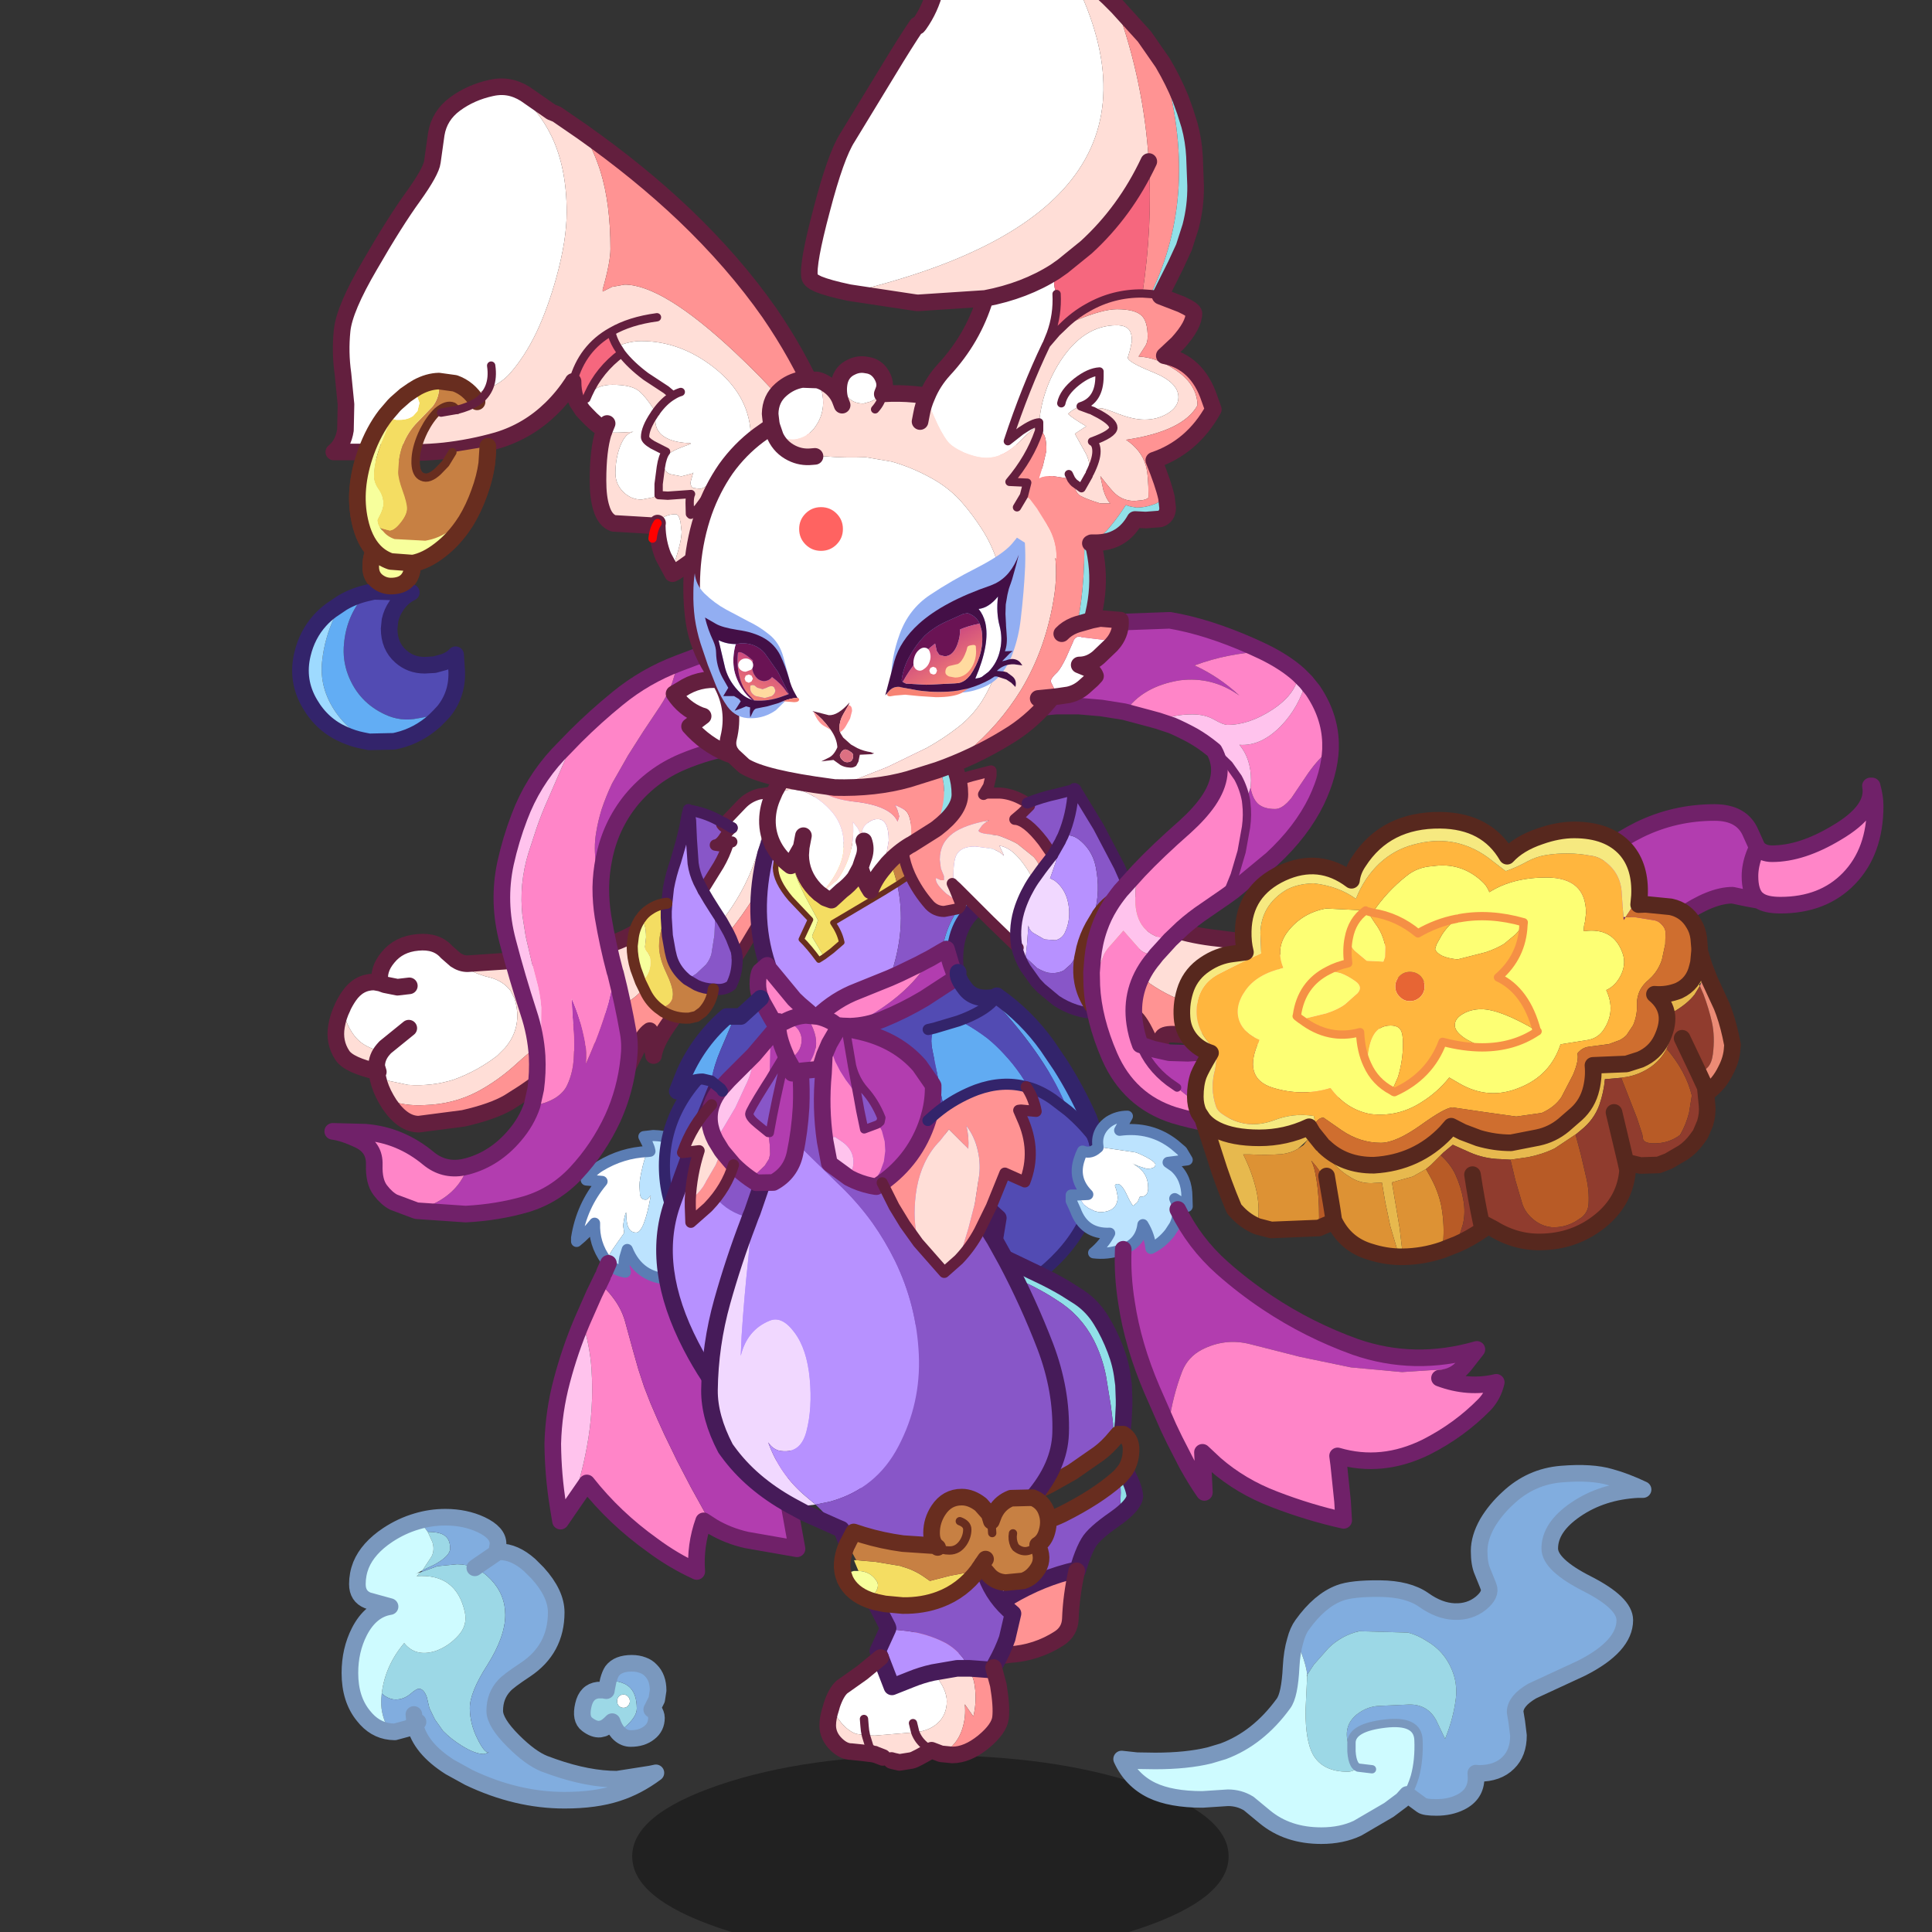<svg xmlns:ffdec="https://www.free-decompiler.com/flash" xmlns:xlink="http://www.w3.org/1999/xlink" ffdec:objectType="frame" height="90" width="90" xmlns="http://www.w3.org/2000/svg"><rect width="100%" height="100%" fill="#333333" stroke="none"/><use ffdec:characterId="58" height="94.9" transform="matrix(1 0 0 .999 13.6 -3.598)" width="74.5" xlink:href="#a"/><defs><g id="a" transform="translate(-13.6 3.6)"><use ffdec:characterId="2" height="34.45" transform="translate(29.45 81.85) scale(.274)" width="101.4" xlink:href="#b"/><use ffdec:characterId="4" height="81.3" transform="translate(25.363 52.692) scale(.258)" width="48.75" xlink:href="#c"/><use ffdec:characterId="6" height="38.55" transform="translate(15.263 42.863) scale(.258)" width="65.9" xlink:href="#d"/><use ffdec:characterId="8" height="42.8" transform="translate(29.192 36.692) scale(.258)" width="32.7" xlink:href="#e"/><use ffdec:characterId="6" height="38.55" transform="matrix(-.258 0 0 .258 67.787 42.163)" width="65.9" xlink:href="#d"/><use ffdec:characterId="10" height="59.95" transform="translate(30.692 46.642) scale(.258)" width="80.05" xlink:href="#f"/><use ffdec:characterId="12" height="121.6" transform="translate(30.563 46.663) scale(.258)" width="87.95" xlink:href="#g"/><use ffdec:characterId="14" height="133.75" transform="translate(32.663 48.063) scale(.258)" width="66.4" xlink:href="#h"/><use ffdec:characterId="15" height="54.15" transform="translate(15.913 70.363) scale(.258)" width="58.65" xlink:href="#i"/><use ffdec:characterId="16" height="68.5" transform="translate(51.863 68.313) scale(.258)" width="97.15" xlink:href="#j"/><use ffdec:characterId="18" height="92.75" transform="translate(31.163 35.663) scale(.258)" width="79.15" xlink:href="#k"/><use ffdec:characterId="20" height="46.6" transform="translate(41.792 35.692) scale(.258)" width="47.2" xlink:href="#l"/><use ffdec:characterId="22" height="29.65" transform="translate(35.363 34.713) scale(.258)" width="37.75" xlink:href="#m"/><use ffdec:characterId="24" height="95" transform="translate(48.113 28.463) scale(.258)" width="55.25" xlink:href="#n"/><use ffdec:characterId="26" height="34" transform="translate(72.413 36.263) scale(.258)" width="59.4" xlink:href="#o"/><use ffdec:characterId="28" height="81.9" transform="translate(54.663 37.863) scale(.258)" width="102.45" xlink:href="#p"/><use ffdec:characterId="30" height="75.55" transform="translate(49.642 51.792) scale(.258)" width="79.25" xlink:href="#q"/><use ffdec:characterId="32" height="106.4" transform="translate(15.113 29.563) scale(.258)" width="80.2" xlink:href="#r"/><use ffdec:characterId="34" height="40.05" transform="translate(16.263 17.413) scale(.258)" width="26.55" xlink:href="#s"/><use ffdec:characterId="36" height="91" transform="translate(15.163 3.663) scale(.258)" width="90.25" xlink:href="#t"/><use ffdec:characterId="38" height="79.45" transform="translate(31.013 16.613) scale(.258)" width="83.6" xlink:href="#u"/><use ffdec:characterId="39" height="47.1" transform="translate(32.3 23.65) scale(.258)" width="59.95" xlink:href="#v"/><use ffdec:characterId="41" height="115.5" transform="translate(37.313 -3.587) scale(.258)" width="75.95" xlink:href="#w"/><use ffdec:characterId="43" height="30.6" transform="translate(13.613 27.113) scale(.258)" width="31.2" xlink:href="#x"/><use ffdec:characterId="45" height="42.1" transform="translate(16.263 16.856) scale(.258)" width="26.55" xlink:href="#y"/></g><g id="E"><path d="m28.95 70.75-1.7-1.1Q25.65 74.1 26 78.8q-4.25-1.95-8-4.75-6.85-4.9-11.85-11.25l-2.8 4.05q1.8-5.1 2.8-10.5Q7.45 49.4 7 42.3q-.3-4.5-1.7-8.7l2.2-5 .9-1.85q1.35 1.05 2.35 2.4 1.65 2.1 2.3 4.45l1.45 5.3.95 3.35 1.05 3.2 1.15 2.95 1.25 2.9 1.2 2.65 2.35 4.85 2.5 4.8 2.85 5.15 1.15 2" fill="#ff85c8" fill-rule="evenodd" transform="translate(1.5 1)"/><path d="M10.05 23.1q1.2 1.3 3.05 1.6-.4-1.2-.1-2.6l.45-1.5q2.15 5.25 7.75 5.35l1.7-.1L21.2 23q1.85.65 3.6.65.3 3.7.95 7.4.9 5.05 3.2 9.4 1.75 3.35 4.35 6.25l7.6 9 4.85 6.15-3.65 1.75 2 11.1-9.15-1.6q-3.25-.75-6-2.35l-1.15-2-2.85-5.15-2.5-4.8-2.35-4.85-1.2-2.65-1.25-2.9-1.15-2.95-1.05-3.2-.95-3.35-1.45-5.3q-.65-2.35-2.3-4.45-1-1.35-2.35-2.4L9 25.5l.3-.7.75-1.7" fill="#b23daf" fill-rule="evenodd" transform="translate(1.5 1)"/><path d="M3.35 66.85 1.4 69.7l-.45-2.75Q.05 61.4 0 55.7q.15-5.8 1.65-11.4Q3.1 38.8 5.3 33.6q1.4 4.2 1.7 8.7.45 7.1-.85 14.05-1 5.4-2.8 10.5" fill="#ffc3ed" fill-rule="evenodd" transform="translate(1.5 1)"/><path d="M17.15 2.9q-.45.8-.9 2.6-.6 2.45-.6 3.6l.1 1.6q.2.9 1 .9.35 0 .5-.25l.45-.5q-1.2 6.7-2.65 6.7-1.15 0-1.55-1.35-.2-.6-.25-2.3-.15.15-.35 1.1l-.2 1.25.2 1.35-2 2.85q-.8 1.15-1.15 2.25l-.15-.15q-2.2-3-2.05-6.7-1.45 1.85-3.25 3.3v-.65q.9-5.75 4.6-10.2l-2.85-.25q.9-1.55 2.45-2.5 4-2.45 8.65-2.65" fill="#fff" fill-rule="evenodd" transform="translate(1.5 1)"/><path d="m17.75.05.4-.05Q21.9.1 25 2.25q3.75 2.75 4.35 7.4.35 2.75-1.65 3.75l3.55 2.55q-1.35 2.05-3.1 3.7l4.55-.3q-.65 1.65-2.15 2.55-2.75 1.75-5.75 1.75-1.75 0-3.6-.65l1.7 2.85-1.7.1q-5.6-.1-7.75-5.35L13 22.1q-.3 1.4.1 2.6-1.85-.3-3.05-1.6l-.3-.4q.35-1.1 1.15-2.25l2-2.85-.2-1.35.2-1.25q.2-.95.35-1.1.05 1.7.25 2.3.4 1.35 1.55 1.35 1.45 0 2.65-6.7l-.45.5q-.15.25-.5.25-.8 0-1-.9l-.1-1.6q0-1.15.6-3.6.45-1.8.9-2.6l.4-.05-.1-.45-.1-.3.4-2.05m-.05 10.8v-.15.15" fill="#bce3fe" fill-rule="evenodd" transform="translate(1.5 1)"/><path d="M26.3 24.65q3 0 5.75-1.75 1.5-.9 2.15-2.55l-4.55.3q1.75-1.65 3.1-3.7L29.2 14.4q2-1 1.65-3.75-.6-4.65-4.35-7.4Q23.4 1.1 19.65 1l-.4.05-1.3.15.65 1.3.25.6.1.3.1.45-.4.05Q14 4.1 10 6.55q-1.55.95-2.45 2.5l2.85.25q-3.7 4.45-4.6 10.2v.65q1.8-1.45 3.25-3.3-.15 3.7 2.05 6.7l.15.15.3.4q1.2 1.3 3.05 1.6-.4-1.2-.1-2.6l.45-1.5q2.15 5.25 7.75 5.35l1.7-.1L22.7 24q1.85.65 3.6.65" fill="none" stroke="#5b7db4" stroke-linecap="round" stroke-linejoin="round" stroke-width="2"/><path d="M26.3 24.65q.3 3.7.95 7.4.9 5.05 3.2 9.4 1.75 3.35 4.35 6.25l7.6 9 4.85 6.15-3.65 1.75 2 11.1-9.15-1.6q-3.25-.75-6-2.35l-1.7-1.1q-1.6 4.45-1.25 9.15-4.25-1.95-8-4.75-6.85-4.9-11.85-11.25l-2.8 4.05L2.9 70.7l-.45-2.75q-.9-5.55-.95-11.25.15-5.8 1.65-11.4Q4.6 39.8 6.8 34.6l2.2-5 .9-1.85.6-1.25m.3-.7.75-1.7" fill="none" stroke="#702169" stroke-linecap="round" stroke-linejoin="round" stroke-width="3"/></g><g id="F"><path d="M7.6 27.3q-.25-1.05.05-1.2l-.3-1q0-1.65 1.15-3-1.35.15-2.6-.5-1.65-.75-2.7-2.2-.8-1.1-1.3-2.35t-.7-2.6v-.05q.5-1.05 1.15-2Q4.1 9.85 6.9 9.85l1.1.2q-.5-2.4 1.4-4.65 1.95-2.4 5.35-2.7 3.4-.35 5.25 1.75l1.6 1.4 1.05.95q2.4 1.6 5 2.2 2.45.6 3.85 2.4l.75 1.45q1.55 5.1-1.75 8.95l-1.4 1.4q-3.65 2.8-7.85 4.3-3.9 1.25-8.25.95L7.6 27.3M8 10.05l.15.05.7.25 2.25.45 2.15-.25-2.15.25-2.25-.45-.7-.25-.15-.05m.5 12.05.4-.45 4.25-3.45-4.25 3.45-.4.45" fill="#fff" fill-rule="evenodd" transform="translate(1.5 1.5)"/><path d="M9.1 31.05Q8 29.15 7.6 27.3l5.4 1.15q4.35.3 8.25-.95 4.2-1.5 7.85-4.3l1.4-1.4q3.3-3.85 1.75-8.95l-.75-1.45Q30.1 9.6 27.65 9q-2.6-.6-5-2.2l-1.05-.95q1.05.7 2.15.7l6.7-.45 10.8-1.4q9.1-.95 14.25-4.7l2.6 4.7-.8 3.1q-1.25 3.6-4.5 5.6-4.05 2.6-8.95 3.75-1.85.4-3.45 1.45-4.05 2.6-7.65 5.9-3.45 3.2-7.35 5.25-4.3 2.2-9.3 2.35-3.7.25-7-1.05M7.65 26.1q-5.35-1.2-6.5-3Q-.4 20.75.1 17.85q.3-1.8 1.1-3.4.2 1.35.7 2.6.5 1.25 1.3 2.35 1.05 1.45 2.7 2.2 1.25.65 2.6.5-1.15 1.35-1.15 3l.3 1" fill="#ffded7" fill-rule="evenodd" transform="translate(1.5 1.5)"/><path d="m58.1 4.7 4.8 8.7-3.25 4.7q-1.95 2.9-2.3 4.95-.7-3.2-.7-4.4-1.1.75-2.35 3.35l-1.9 3.85-1-3.2q-.15-.65-1.9-.65l-1.75.1q-4.85 1.4-9.05 4.45l-4.75 3.3-2.75 1.75q-2.9 1.7-8.2 2.9l-8.05 1.05q-2.85 0-5.3-3.6l-.55-.9q3.3 1.3 7 1.05 5-.15 9.3-2.35 3.9-2.05 7.35-5.25 3.6-3.3 7.65-5.9 1.6-1.05 3.45-1.45 4.9-1.15 8.95-3.75 3.25-2 4.5-5.6l.8-3.1" fill="#ff9393" fill-rule="evenodd" transform="translate(1.5 1.5)"/><path d="m59.6 6.2 4.8 8.7-3.25 4.7q-1.95 2.9-2.3 4.95v.1-.1q-.7-3.2-.7-4.4-1.1.75-2.35 3.35l-1.9 3.85-1-3.2q-.15-.65-1.9-.65l-1.75.1Q44.4 25 40.2 28.05l-4.75 3.3-2.75 1.75q-2.9 1.7-8.2 2.9l-8.05 1.05q-2.85 0-5.3-3.6l-.55-.9q-1.1-1.9-1.5-3.75-.25-1.05.05-1.2-5.35-1.2-6.5-3-1.55-2.35-1.05-5.25.3-1.8 1.1-3.4v-.05q.5-1.05 1.15-2 1.75-2.55 4.55-2.55l1.1.2Q9 9.15 10.9 6.9q1.95-2.4 5.35-2.7 3.4-.35 5.25 1.75l1.6 1.4q1.05.7 2.15.7l6.7-.45 10.8-1.4q9.1-.95 14.25-4.7l2.6 4.7m-44.85 5.85-2.15.25-2.25-.45-.7-.25-.15-.05m5.15 8.15-4.25 3.45-.4.45q-1.15 1.35-1.15 3l.3 1" fill="none" stroke="#631f3e" stroke-linecap="round" stroke-linejoin="round" stroke-width="3"/></g><g id="G"><path d="M24.55.05V.3q-.3 4.75-1.45 9.05-2.05 7.7-6.9 13.85l-.3-.45-1-1.55-1.1-1.75-1-1.7.2-.4 2.6-4.2q1.05-1.8 1.7-3.8l.05-.15-.55.15-1.15.3-.65-.1V9.5q.7-.1 1.4-1.05l.3-.45q.65-1.1 1.35-1.55V6.4l-1.5-.9 3.15-3.3Q21 .8 22.9.3l1.65-.25M18 8.95l-.65.25.65-.25" fill="#fff" fill-rule="evenodd" transform="translate(1 1)"/><path d="M16.2 23.2q4.85-6.15 6.9-13.85 1.15-4.3 1.45-9.05V.05l2.7.1.35.1q.15 12.35-10.2 25.1l-1.2-2.15" fill="#ffded7" fill-rule="evenodd" transform="translate(1 1)"/><path d="M17.4 25.35Q27.75 12.6 27.6.25q3.85 1.25 2.95 6.05l-.5 1.95q-2.2 6.7-6.85 14.7l-3.45 5.75-.7 1.05-.1-.05-.15-1-.9-2.3-.5-1.05" fill="#ff9393" fill-rule="evenodd" transform="translate(1 1)"/><path d="m16.2 23.2 1.2 2.15.5 1.05.9 2.3.15 1v.15q.1 2.45-.85 4.55l-.2.45q-1.25 1-3 .7h-.25q-1.65-.05-3.05-.7l-1.7-1 1.1-.7.6-.4 1.7-1.6q.7-.85 1-1.9l.55-3.45.1-2.4-.05-2.2 1 1.55.3.45m1.85-16.75q-.7.45-1.35 1.55l-.3.45q-.7.95-1.4 1.05v.05l.65.1 1.15-.3.55-.15-.05.15q-.65 2-1.7 3.8l-2.6 4.2-.2.4-.8-1.55q-.75-1.6-1-3.35l-.3-4.3-.1-2.25-.05-1.2-.35-1.9q2.85.45 5.35 1.8l.85.45.15.05-.15.1-.25.2.25.3.2.15.75.3.7-.1" fill="#8856c8" fill-rule="evenodd" transform="translate(1 1)"/><path d="m6.25 20.05.3-2.75q.45-2.45 1.3-4.85L8.9 8.8l.6-2.5.4-2.2.25-.9h.05l.35 1.9.05 1.2.1 2.25.3 4.3q.25 1.75 1 3.35l.8 1.55 1 1.7 1.1 1.75.05 2.2-.1 2.4-.55 3.45q-.3 1.05-1 1.9l-1.7 1.6-.6.4-1.1.7-.35-.3Q7.7 31.9 7.1 29.75l-.25-1.05-.5-2.8-.2-3.25V21.5l.1-1.45" fill="#b791ff" fill-rule="evenodd" transform="translate(1 1)"/><path d="m6.15 22.65.2 3.25.5 2.8.25 1.05q.6 2.15 2.45 3.8l.35.3 1.7 1q1.4.65 3.05.7-.3 2.45-1.95 4.15l-1.1.8-1.3.3q-2.5.15-4.7-1.15l-.95-.7q1.35-.1 2.05-.8.65-.7.65-1.7 0-1.35-1.25-3.95-1.25-2.65-1.25-4.7 0-1.55.4-3.05.35-1.3.9-2.1" fill="#c78043" fill-rule="evenodd" transform="translate(1 1)"/><path d="m6.25 20.05-.1 1.45v1.15q-.55.8-.9 2.1-.4 1.5-.4 3.05 0 2.05 1.25 4.7 1.25 2.6 1.25 3.95 0 1-.65 1.7-.7.7-2.05.8-1.35-1.1-2.15-2.65l-1-2.05q.85-.5 1.3-1.4.5-.95.5-2.1 0-1.2-.5-1.75-.5-.5-.5-.9l.2-1.9q0-2.6-.95-3.45.6-.9 1.5-1.5 1.5-1.05 3.2-1.2" fill="#f4dd62" fill-rule="evenodd" transform="translate(1 1)"/><path d="m1.5 34.25-.85-2.3Q0 29.85 0 27.75l.2-1.65q.25-1.65 1.15-3.1l.2-.25q.95.85.95 3.45l-.2 1.9q0 .4.5.9.5.55.5 1.75 0 1.15-.5 2.1-.45.9-1.3 1.4" fill="#f7ff9c" fill-rule="evenodd" transform="translate(1 1)"/><path d="m28.6 1.25-.35-.1-2.7-.1-1.65.25q-1.9.5-3.2 1.9l-3.15 3.3-.15.1-.25.2.25.3.2.15.75.3.7-.1q-.7.45-1.35 1.55l-.3.45q-.7.95-1.4 1.05v.05l.65.1 1.15-.3.55-.15.65-.25m.05-2.55v.05m-5.25 11.3.2-.4 2.6-4.2q1.05-1.8 1.7-3.8l.05-.15M28.6 1.25q3.85 1.25 2.95 6.05l-.5 1.95q-2.2 6.7-6.85 14.7l-3.45 5.75-.7 1.05-.1.1" fill="none" stroke="#631f3e" stroke-linecap="round" stroke-linejoin="round" stroke-width="2"/><path d="m17.2 24.2 1.2 2.15.5 1.05.9 2.3.15 1v.15q.1 2.45-.85 4.55l-.2.45q-1.25 1-3 .7h-.25q-1.65-.05-3.05-.7l-1.7-1-.35-.3Q8.7 32.9 8.1 30.75l-.25-1.05-.5-2.8-.2-3.25V22.5l.1-1.45.3-2.75q.45-2.45 1.3-4.85L9.9 9.8l.6-2.5.4-2.2.25-.9v-.1l.05.1q2.85.45 5.35 1.8l.85.45.15.05 1.5.9M11.2 4.2h-.05m4.75 18-1.1-1.75-1-1.7-.8-1.55q-.75-1.6-1-3.35l-.3-4.3-.1-2.25-.05-1.2-.35-1.9m4.7 18 1 1.55.3.45" fill="none" stroke="#461b59" stroke-linecap="round" stroke-linejoin="round" stroke-width="2"/><path d="M15.65 36.55q-.3 2.45-1.95 4.15l-1.1.8-1.3.3q-2.5.15-4.7-1.15l-.95-.7Q4.3 38.85 3.5 37.3l-1-2.05-.85-2.3Q1 30.85 1 28.75l.2-1.65q.25-1.65 1.15-3.1l.2-.25q.6-.9 1.5-1.5 1.5-1.05 3.2-1.2" fill="none" stroke="#682d1f" stroke-linecap="round" stroke-linejoin="round" stroke-width="2"/></g><g id="H"><path d="M39.05 0Q55.2 0 66.6 8.45q11.45 8.5 11.45 20.5T66.6 49.45q-11.4 8.5-27.55 8.5-16.2 0-27.6-8.5Q0 40.95 0 28.95t11.45-20.5Q22.85 0 39.05 0" fill="#524bb3" fill-rule="evenodd" transform="translate(1 1)"/><path d="M40.05 1Q56.2 1 67.6 9.45q11.45 8.5 11.45 20.5T67.6 50.45q-11.4 8.5-27.55 8.5-16.2 0-27.6-8.5Q1 41.95 1 29.95t11.45-20.5Q23.85 1 40.05 1z" fill="none" stroke="#33246b" stroke-linecap="round" stroke-linejoin="round" stroke-width="2"/></g><g id="I"><path d="M74.45 101.55q-1 4.5-1.15 8.7-.1 2.25-2 3.5-4.1 2.65-9.05 2.95L52.8 118l-9.15.6q-1.55-1.3-.45-4.9.8-2.55 2.5-4.6l.1-.1 1.25-1.35q2.15-1.95 4.9-1.1l1.55.5q.2.8 1.2 2.15l1.25 1.55q3.05-2.5 6.2-4.4 6-3.6 12.35-5l-.05.2m-28.7 7.4q.7-2.2 2.25-3.9.95-1.15 2.45-1.85 1.25-.55 3.9-.55-.9 2.55-.9 3.95l.05.45-1.55-.5q-2.75-.85-4.9 1.1L45.8 109l-.05-.05" fill="#ff9393" fill-rule="evenodd" transform="translate(1.5 1.5)"/><path d="M80.7 78.25q.45-1.65.3-3.4l-.4-3.2-.85-5.25q-.65-3.45-2.25-6.6-2.35-4.5-6.6-7.15-4-2.65-8.6-4.4-3.95-1.55-7.8-3.5l-7.8-3.95q-4.25-2.25-8.1-5.05-3.9-2.75-6.5-6.85-1.5-2.4-2.45-5l1.25 2.05q1.55 2.25 3.6 4.1 2.1 2 4.5 3.5l3.55 2.05 3.5 1.8q2.7 1.5 5.35 2.7l4.55 2.25 4.15 2.05 2.45 1.15 5.1 2.45q2.55 1.2 4.8 2.55l2.45 1.55q2.45 1.65 4 4.25 1.45 2.35 2.55 5.25 1 2.6 1.3 5.2l.15 1.1.1 2.75v1l-.15 3.05-.05.35-.1 1-.1.8h-.65l-1.2 1.4h-.05m2.55 5.05.35.85q1.25 2.45 1.35 3.95-.15 1.4-2.7 3.4l.15-4.1-.1-2.95.95-1.15" fill="#91e0e8" fill-rule="evenodd" transform="translate(1.5 1.5)"/><path d="M29.65 23.9q.95 2.6 2.45 5 2.6 4.1 6.5 6.85 3.85 2.8 8.1 5.05l7.8 3.95q3.85 1.95 7.8 3.5 4.6 1.75 8.6 4.4 4.25 2.65 6.6 7.15 1.6 3.15 2.25 6.6l.85 5.25.4 3.2q.15 1.75-.3 3.4l-.05.1q-1.35 1.5-3.05 2.6l-3.95 2.75-4.1 2.3q-2 1.05-4.25 1.75l-4.45.85-1.2.25-.55.1-1.55.3-2.05.3-2.2.2-4.95.4-6.6-.45 1.95-2.15q2.25-2.5 3.95-5.35 1.65-2.8 1.95-6.05l.1-4.5-.1-.8q-.25-3.15-1.05-6.15-.8-2.95-2.1-5.7l-1.5-2.6-3.85-4.75-3.25-3q-3.2-2.45-6.65-4.25l-5.55-2.7-5.6-2.3-5.7-1.95q-3.55-1.1-5.7-4.15-.95-1.4-1.6-3l-2-5.1q3.4-8.8 8.3-20.35 8.15-9.35 13.2-.7 0 10.45.35 12.2.45 2.55 1.5 5.05l1.25 2.5m52.6 67.6-.95.7q-3.75 2.6-4.7 4.25-.7 1.15-1.4 3.15l-.6 1.9-.15.05.05-.2q-6.35 1.4-12.35 5-.55-1.8-1.75-3.15l-5-4 .05-.2q.45-2.45.45-5.6 9.65 1 15.9-2.05 6.2-3.1 10-6.45l.5-.45.1 2.95-.15 4.1" fill="#8856c8" fill-rule="evenodd" transform="translate(1.5 1.5)"/><path d="m5.05 25.2 2 5.1q.65 1.6 1.6 3 2.15 3.05 5.7 4.15l5.7 1.95 5.6 2.3 5.55 2.7q3.45 1.8 6.65 4.25l3.25 3 3.85 4.75 1.5 2.6q1.3 2.75 2.1 5.7.8 3 1.05 6.15l.1.8-.1 4.5q-.3 3.25-1.95 6.05-1.7 2.85-3.95 5.35l-1.95 2.15-4.8-1.05q-2.5-.75-4.95-1.8-3.3-1.4-6.55-3.45l-4.1-2.8Q10.95 72.8 4.8 60.9q-7.35-14.2-3.4-25.65L5.05 25.2m49.3 77.45.35-1.05.6-2 .1-.4 5 4q1.2 1.35 1.75 3.15-3.15 1.9-6.2 4.4l-1.25-1.55q-1-1.35-1.2-2.15l-.05-.45q0-1.4.9-3.95" fill="#b791ff" fill-rule="evenodd" transform="translate(1.5 1.5)"/><path d="m84.1 78.35.1-.8.1-1 .05-.35.15-3.05v-1l-.1-2.75-.15-1.1q-.3-2.6-1.3-5.2-1.1-2.9-2.55-5.25-1.55-2.6-4-4.25l-2.45-1.55q-2.25-1.35-4.8-2.55l-5.1-2.45-2.45-1.15-4.15-2.05-4.55-2.25q-2.65-1.2-5.35-2.7l-3.5-1.8-3.55-2.05q-2.4-1.5-4.5-3.5-2.05-1.85-3.6-4.1l-1.25-2.05-1.25-2.5q-1.05-2.5-1.5-5.05-.35-1.75-.35-12.2Q23-3 14.85 6.35 9.95 17.9 6.55 26.7L2.9 36.75Q-1.05 48.2 6.3 62.4q6.15 11.9 16.55 19.7l4.1 2.8q3.25 2.05 6.55 3.45 2.45 1.05 4.95 1.8l4.8 1.05 6.6.45 4.95-.4 2.2-.2 2.05-.3m2.1-.4 1.2-.25m22.4-5.3.35.85q1.25 2.45 1.35 3.95-.15 1.4-2.7 3.4l-.95.7q-3.75 2.6-4.7 4.25-.7 1.15-1.4 3.15l-.6 1.9-.15.05.05-.2q-6.35 1.4-12.35 5-3.15 1.9-6.2 4.4l-1.25-1.55q-1-1.35-1.2-2.15l-.05-.45q0-1.4.9-3.95l.35-1.05.6-2 .1-.4m.05-.2q.45-2.45.45-5.6 0-2.75-.35-3.75l-.05-.1" fill="none" stroke="#461b59" stroke-linecap="round" stroke-linejoin="round" stroke-width="3"/><path d="M75.95 103.05q-1 4.5-1.15 8.7-.1 2.25-2 3.5-4.1 2.65-9.05 2.95l-9.45 1.3-9.15.6q-1.55-1.3-.45-4.9.8-2.55 2.5-4.6l.05-.15q.7-2.2 2.25-3.9.95-1.15 2.45-1.85 1.25-.55 3.9-.55m-8.55 6.35 1.25-1.35q2.15-1.95 4.9-1.1l1.55.5m-7.8 2.05.1-.1" fill="none" stroke="#631f3e" stroke-linecap="round" stroke-linejoin="round" stroke-width="3"/><path d="m82.25 79.75 1.2-1.4h.9q1.3.8 1.4 2.45.1 2.25-1 4l-.95 1.15-.5.45q-3.8 3.35-10 6.45-6.25 3.05-15.9 2.05m1.65-4.15 1.55-.3.55-.1m1.2-.25 4.45-.85q2.25-.7 4.25-1.75l4.1-2.3 3.95-2.75q1.7-1.1 3.05-2.6l.1-.1m-23.2 11-2 .4" fill="none" stroke="#682d1f" stroke-linecap="round" stroke-linejoin="round" stroke-width="3"/></g><g id="J"><path d="m15.2 84.6-.55-.3q-7.2-4-11.35-9.75L2.9 74Q-.05 68.35 0 63.45q.1-8.15 2.3-16Q4.35 40.15 7 33.2l.4-1.1.35-.85-.15 1.95-.6 6.6q-.75 6.95-1.2 13.9l-.15 3.55q1.15-4.7 5.25-6.35 2.2-.9 4.45 2.15 2.25 3 2.75 8.35t-.6 9.55q-1.1 4.2-4.95 3.45-1.2-.35-1.95-1.5 2.15 5.95 6.95 9.9l1.6 1.35-3.95.45" fill="#f1d8ff" fill-rule="evenodd" transform="translate(1.5 1.5)"/><path d="m12.95 16.1 10 9.8q3.6 3.35 6.45 7.3 2.3 3.25 4.1 6.9 3.9 8.05 4.3 16.95.4 8.8-3.7 16.6-4 7.65-12.3 9.95l-2.65.55-1.6-1.35q-4.8-3.95-6.95-9.9.75 1.15 1.95 1.5 3.85.75 4.95-3.45t.6-9.55q-.5-5.35-2.75-8.35Q13.1 50 10.9 50.9q-4.1 1.65-5.25 6.35l.15-3.55q.45-6.95 1.2-13.9l.6-6.6.15-1.95 5.2-15.15m17.95 95.7-.5-1.2 1.8-3.95h.05l3.45.35q3.7.5 6.9 2.15 1.8 1 3.15 2.7l1.25 1.9h-2.3l-4.35.75q-2.05.45-4 1.25l-3.4 1.35-2.05-5.3" fill="#b791ff" fill-rule="evenodd" transform="translate(1.5 1.5)"/><path d="M12.95 16.1V16q1.9-6.55 3-13.3L16.3 0l25.85 2.25.05.45q1.4 14.55 3.05 19.45 2.1 6.1 6.9 10.2l-.65 3.95 2.1 3.8q4 7.55 7.05 15.5 3 7.95 2.75 15.7-.2 5.95-5.05 11.6l-3.9.1q-1.8.7-2.75 2.3l-.3.55-.5 1.3-.4-1.3-1.5-1.7q-1.7-1.35-3.45-1.35-2.65 0-4.2 2.35-1.25 1.9-1.25 4.1 0 1.55.75 2.35l-5.95-.4q-3.7-.5-7.15-1.55l-1.7-.55-.3.55-.8 1.55-.1-.05-.6-1.5-.45-1.05-.95-.4q-1.7-2.2-3.7-4.05l2.65-.55q8.3-2.3 12.3-9.95 4.1-7.8 3.7-16.6-.4-8.9-4.3-16.95-1.8-3.65-4.1-6.9-2.85-3.95-6.45-7.3l-10-9.8m37.4 18.35 1.15 1.85-1.15-1.85m-.85 61.4.45 1.25q1.5 4 4.85 6.75l-1.05 4.5q-.8 2.25-2 4.4l-.45.85-.25.45-4.05-.3-1.25-1.9q-1.35-1.7-3.15-2.7-3.2-1.65-6.9-2.15l-3.45-.35v-.15l-.05-.2-1.85-3.6-.6-1 1.9.4 3.25.3q3.6.05 6.65-1.1 4.15-1.55 6.95-5.3l1-.15" fill="#8856c8" fill-rule="evenodd" transform="translate(1.5 1.5)"/><path d="m26.5 94.2 3.5.3 4.5.75.4.15q2 .55 3.75 1.75l1.15.8 3.7-.95 3-.55 2-.45q-2.8 3.75-6.95 5.3-3.05 1.15-6.65 1.1l-3.25-.3-1.9-.4-.4-.75.8-1.25q.5-1 .05-1.7-1.15-1.8-3.3-1.85l-.65-1.55-.15-.4h.4" fill="#f4dd62" fill-rule="evenodd" transform="translate(1.5 1.5)"/><path d="m24.95 91.2.8-1.55.3-.55 1.7.55q3.45 1.05 7.15 1.55l5.95.4q-.75-.8-.75-2.35 0-2.2 1.25-4.1 1.55-2.35 4.2-2.35 1.75 0 3.45 1.35l1.5 1.7.4 1.3.5-1.3.3-.55q.95-1.6 2.75-2.3l3.9-.1.35.15q1.65.8 2.2 2.55.55 1.6.05 3.4-.45 1.7-1.7 2.45-2.05 2-3.95.45l-.25-.4q-.45-1.05-.25-2.15-.2 1.1.25 2.15l.25.4q1.9 1.55 3.95-.45 1.2 2.4.1 4.2-1.1 1.8-2.75 2.3l-3.1.3q-1.8-.1-2.95-1.3l-.85-1-.1-.15-.05-.1-.35-.75V95l-.45.6-.25.4-2 .45-3 .55-3.7.95-1.15-.8q-1.75-1.2-3.75-1.75l-.4-.15-4.5-.75-3.5-.3-1.6-2.95.05-.05m16.25.7-.35-.3.35.3q.8.55 2.15.55 1.5 0 2.45-1.4.75-1.15.75-2.4 0-1-1.35-1.5 1.35.5 1.35 1.5 0 1.25-.75 2.4-.95 1.4-2.45 1.4-1.35 0-2.15-.55m9.85-2.6-.15-2.15.15 2.15m-1.2 4.7-.65.95.65-.95" fill="#c78043" fill-rule="evenodd" transform="translate(1.5 1.5)"/><path d="M28.85 101.4q-3.15-1.15-4.35-3.65l-.3-.85.45-.3 1.4-.45h.85q2.15.05 3.3 1.85.45.7-.05 1.7l-.8 1.25-.5.45" fill="#f7ff9c" fill-rule="evenodd" transform="translate(1.5 1.5)"/><path d="m21.95 120.9.15-.55q.8-2.35 1.85-3.25l3.6-2.55 3.35-2.75 2.05 5.3 3.4-1.35q1.95-.8 4-1.25l.55.65q1.95 2.5 1.95 4.55 0 2.4-1.6 3.9-1.45 1.35-3.7 1.65l-.4.05-7.3.6-1.6-.05q-.2-.85-.25-1.7l-.1-1.25.1 1.25q.05.85.25 1.7l-1.7-.25q-1.2-.35-2.55-1.75l-1.55-2-.5-.95m14.8 2.75.4 1.65-.4-1.65" fill="#fff" fill-rule="evenodd" transform="translate(1.5 1.5)"/><path d="m41.8 129.2-1.7-.65-2.15 1.2-1 .5-.45.15h-3.65l-1.55-.55-1.15-.45-.35-.15-.6-.15-.25-.95-.6-1.95-.1-.35 1.6.05 7.3-.6.4-.05q2.25-.3 3.7-1.65 1.6-1.5 1.6-3.9 0-2.05-1.95-4.55l-.55-.65 4.35-.75H47l.75 2.35q.65 3.2-.1 6.35l-1.55-2.2q.25 2.2-.45 4.45-.95 2.95-3.5 4.3l-.35.2m-12.65 0-1.6-.2-1.95-.2q-1.35 0-2.7-1.3-1.55-1.5-1.55-3.45 0-1.35.6-3.15l.5.95 1.55 2q1.35 1.4 2.55 1.75l1.7.25.1.35.6 1.95.25.95-.5-.2.45.3m10.95-.65-1.05-.7q-1.35-1.05-1.9-2.55.55 1.5 1.9 2.55l1.05.7" fill="#ffded7" fill-rule="evenodd" transform="translate(1.5 1.5)"/><path d="m51.3 113.6.85 3.15q.65 3.9.4 5.95-.25 2-3.1 4.35-2.9 2.35-5.6 2.35l-2.05-.2.35-.2q2.55-1.35 3.5-4.3.7-2.25.45-4.45l1.55 2.2q.75-3.15.1-6.35l-.75-2.35 4.05.3.25-.45" fill="#ff9393" fill-rule="evenodd" transform="translate(1.5 1.5)"/><path d="m53 37.8.65-3.95q-4.8-4.1-6.9-10.2-1.65-4.9-3.05-19.45l-.05-.45L17.8 1.5l-.35 2.7q-1.1 6.75-3 13.3v.1l-5.2 15.15-.35.85-.4 1.1q-2.65 6.95-4.7 14.25-2.2 7.85-2.3 16-.05 4.9 2.9 10.55l.4.55q4.15 5.75 11.35 9.75l.55.3 1.95 1.05 5.7 2.55.95.4.45 1.05.6 1.5.05.1m33.45-8.35q4.85-5.65 5.05-11.6.25-7.75-2.75-15.7-3.05-7.95-7.05-15.5L53 37.8l-1.15-1.85M50.7 96.5l.3.85.45 1.25q1.5 4 4.85 6.75l-1.05 4.5q-.8 2.25-2 4.4l-.45.85-.25.45-4.05-.3h-2.3l-4.35.75q-2.05.45-4 1.25l-3.4 1.35-2.05-5.3-.5-1.2 1.8-3.95.05-.15-.05-.2-1.85-3.6-.6-1" fill="none" stroke="#461b59" stroke-linecap="round" stroke-linejoin="round" stroke-width="3"/><path d="m52.8 115.1.85 3.15q.65 3.9.4 5.95-.25 2-3.1 4.35-2.9 2.35-5.6 2.35l-2.05-.2-1.7-.65-2.15 1.2-1 .5-.45.15-2.2.35-1.1-.25-.35-.1m-1.55-.55-1.15-.45-.6-.15-.3-.05m-.1 0-1.6-.2-1.95-.2q-1.35 0-2.7-1.3-1.55-1.5-1.55-3.45 0-1.35.6-3.15l.15-.55q.8-2.35 1.85-3.25l3.6-2.55 3.35-2.75m-1.1 17.45h-.25l-.35-.15-.5-.2" fill="none" stroke="#631f3e" stroke-linecap="round" stroke-linejoin="round" stroke-width="3"/><path d="M30.75 130.7h-.1l-.45-.3.5.2-.25-.95-.6-1.95-.1-.35q-.2-.85-.25-1.7l-.1-1.25m9.25 2.4-.4-1.65m-7.55 5.45.05.1m.9.2-.35-.15-.6-.15m7.95-3.8q.55 1.5 1.9 2.55l1.05.7" fill="none" stroke="#631f3e" stroke-linecap="round" stroke-linejoin="round" stroke-width="1.5"/><path d="m26.45 92.7.8-1.55.3-.55 1.7.55q3.45 1.05 7.15 1.55l5.95.4q-.75-.8-.75-2.35 0-2.2 1.25-4.1 1.55-2.35 4.2-2.35 1.75 0 3.45 1.35l1.5 1.7.4 1.3.5-1.3.3-.55q.95-1.6 2.75-2.3l3.9-.1.35.15q1.65.8 2.2 2.55.55 1.6.05 3.4-.45 1.7-1.7 2.45 1.2 2.4.1 4.2-1.1 1.8-2.75 2.3l-3.1.3q-1.8-.1-2.95-1.3l-.85-1m-.1-.15-.05-.1-.35-.75v.05l-.45.6-.25.4q-2.8 3.75-6.95 5.3-3.05 1.15-6.65 1.1l-3.25-.3-1.9-.4-.9-.3q-3.15-1.15-4.35-3.65l-.3-.85q-.4-1.35-.15-2.9.2-1.3.85-2.75l.05-.05m15.9.4.35.3m8 3.05.65-.95" fill="none" stroke="#682d1f" stroke-linecap="round" stroke-linejoin="round" stroke-width="3"/><path d="M56.3 90.85q-.2 1.1.25 2.15l.25.4q1.9 1.55 3.95-.45m-18.05.45q.8.55 2.15.55 1.5 0 2.45-1.4.75-1.15.75-2.4 0-1-1.35-1.5m5.7 0 .15 2.15" fill="none" stroke="#682d1f" stroke-linecap="round" stroke-linejoin="round" stroke-width="1.5"/></g><g id="i"><path d="M50.2 32.4q.35.35.35.85t-.35.85q-.3.35-.8.35t-.85-.35q-.3-.35-.3-.85t.3-.85q.35-.35.85-.35t.8.35" fill="#fff" fill-rule="evenodd" transform="translate(1.5 1.5)"/><path d="M48.4 38.9q-.65-.75-1.05-1.95-.8.85-1.55 1.2l-.65.15q-1.05.1-2.3-.85-1.3-.95-.7-3.5.55-2.45 2.65-2.7h1l.45.1h.05l.05-.35.3-1.5q2.45.1 3.65 1.05 1.5 1.2 1.5 4.05 0 1.45-2.1 3.3l-1.3 1m1.8-6.5q-.3-.35-.8-.35t-.85.35q-.3.35-.3.85t.3.85q.35.35.85.35t.8-.35q.35-.35.35-.85t-.35-.85M14.05 2.65q2.2 0 3.1.7.95.7.95 2.3 0 1.35-2.8 2.9L13.1 9.6l1.65-2.5q.6-1.2.15-2.6l-.85-1.85M12.9 9.9l2.9-1.05 3.55-.35q1.7 0 3.2.65 1.55.7 2.9 2.1 2.6 2.75 2.6 6.4 0 3.9-3.2 9-3.25 5.05-3.2 7.95.05 2.85 1.4 5.5 1.3 2.65 2.1 2.4l-.95.3q-1.6 0-4-1.5-1.95-1.2-3.4-2.7l-1.45-2.05-1-2.05-.45-1.95Q13.35 31 12.45 31q-.45 0-1.6 1-1.2.95-2.6.95-.95 0-1.95-.65l-.55-.45q.6-5 4.05-9.1 2.05 2.55 5.6 1.45 2.45-.85 4.25-2.9 1.6-1.8 1.1-4.15-1.55-7-8.7-6.5l.85-.75" fill="#9cd8e6" fill-rule="evenodd" transform="translate(1.5 1.5)"/><path d="M46.65 29.5q.3-1.1.7-1.7 1.05-1.4 3.55-1.4 1.1 0 2 .35.85.3 1.45.95 1.3 1.3 1.3 3.6l-.25 1.65-.9 1.8h.3q.55.85.55 1.5 0 1.7-1.3 2.7Q52.75 40 50.7 40q-1.1 0-2-.8l-.3-.3 1.3-1q2.1-1.85 2.1-3.3 0-2.85-1.5-4.05-1.2-.95-3.65-1.05M12.1.75Q14.6 0 17.25 0q3.55 0 6.45 1.35 3.05 1.45 3.05 3.45l-.25 1.5.55-.05q2.7 0 5.4 2.4l1.45 1.45q3.35 3.7 3.35 7.1 0 6.65-5.55 10.35-3.1 2.05-3.8 2.85-1.75 1.85-1.75 4.6 0 2.1 3.35 5.45 3.1 3.1 5.6 4.1l1.65.6q6.3 2.2 11.5 2.2l6.05-.95.95-.2q-3.35 2.5-6.95 3.65-3.95 1.3-9.55 1.3-8.65 0-17.25-4.1l-3.45-1.9q-5.35-3.4-6.3-7.65l-1.25.65-2.4.65-.8-.05-.85-1.5q-.9-2.1-.8-4.3l.1-1.1.55.45q1 .65 1.95.65 1.4 0 2.6-.95 1.15-1 1.6-1 .9 0 1.45 1.55l.45 1.95 1 2.05 1.45 2.05q1.45 1.5 3.4 2.7 2.4 1.5 4 1.5l.95-.3q-.8.25-2.1-2.4-1.35-2.65-1.4-5.5-.05-2.9 3.2-7.95 3.2-5.1 3.2-9 0-3.65-2.6-6.4-1.35-1.4-2.9-2.1-1.5-.65-3.2-.65l-3.55.35-2.9 1.05.2-.3 2.2-1.05q2.8-1.55 2.8-2.9 0-1.6-.95-2.3-.9-.7-3.1-.7-.8-1.25-1.95-1.9M26.5 6.3l-.25.3-3 2.05-.7.5.7-.5 3-2.05.25-.3M12.3 37l-.55.5-.2-1.85.2 1.85.55-.5" fill="#81addf" fill-rule="evenodd" transform="translate(1.5 1.5)"/><path d="M7.3 38.75q-2.85-.3-4.85-2.85Q0 32.9 0 28.15q0-4.1 1.7-7.45 2.05-4 5.55-4.55l-4-1.1q-1.9-.75-1.9-2.95 0-1.8.65-3.45Q3.25 5.6 6.85 3.2 9.35 1.55 12.1.75q1.15.65 1.95 1.9l.85 1.85q.45 1.4-.15 2.6L13.1 9.6l-1 .55.8-.25-.85.75q7.15-.5 8.7 6.5.5 2.35-1.1 4.15-1.8 2.05-4.25 2.9-3.55 1.1-5.6-1.45-3.45 4.1-4.05 9.1l-.1 1.1q-.1 2.2.8 4.3l.85 1.5m4.55-28.55h.1l.15-.05-.25.05" fill="#cefbff" fill-rule="evenodd" transform="translate(1.5 1.5)"/><path d="M48.15 31q.3-1.1.7-1.7 1.05-1.4 3.55-1.4 1.1 0 2 .35.85.3 1.45.95 1.3 1.3 1.3 3.6l-.25 1.65-.9 1.8h.3q.55.85.55 1.5 0 1.7-1.3 2.7-1.3 1.05-3.35 1.05-1.1 0-2-.8l-.3-.3q-.65-.75-1.05-1.95-.8.85-1.55 1.2l-.65.15q-1.05.1-2.3-.85-1.3-.95-.7-3.5.55-2.45 2.65-2.7h1l.45.1h.05l.05-.35.3-1.5M13.6 2.25q2.5-.75 5.15-.75 3.55 0 6.45 1.35 3.05 1.45 3.05 3.45L28 7.8l.55-.05q2.7 0 5.4 2.4l1.45 1.45q3.35 3.7 3.35 7.1 0 6.65-5.55 10.35-3.1 2.05-3.8 2.85-1.75 1.85-1.75 4.6 0 2.1 3.35 5.45 3.1 3.1 5.6 4.1l1.65.6q6.3 2.2 11.5 2.2l6.05-.95.95-.2q-3.35 2.5-6.95 3.65-3.95 1.3-9.55 1.3-8.65 0-17.25-4.1l-3.45-1.9q-5.35-3.4-6.3-7.65l-1.25.65-2.4.65-.8-.05q-2.85-.3-4.85-2.85-2.45-3-2.45-7.75 0-4.1 1.7-7.45 2.05-4 5.55-4.55l-4-1.1q-1.9-.75-1.9-2.95 0-1.8.65-3.45Q4.75 7.1 8.35 4.7q2.5-1.65 5.25-2.45m10.45 8.4.7-.5 3-2.05.25-.3M13.05 37.15l.2 1.85.55-.5" fill="none" stroke="#7a98be" stroke-linecap="round" stroke-linejoin="round" stroke-width="3"/></g><g id="j"><path d="M31.35 30.25q.45-1.75 1.25-2.85 3.15-4.4 6.75-5.75 2.2-.85 7.3-.8 5.05.05 7.9 2.05 2.8 2 5.55 2.1 2.75.1 4.75-1.5 1.95-1.6 1.4-3l-.15-.4-.95-2.35q-.6-1.35-.6-3.7 0-2.4 1.5-5.05 1.45-2.45 3.75-4.55Q73.9.6 79.4.15q5.5-.45 8.85.55 2.75.75 5.9 2.25h-.95q-6.45.35-11.2 3.6-4.7 3.2-4.7 7.05 0 2.95 6.8 6.4 6.75 3.45 6.75 6.55 0 4.7-7.75 8.65l-2.15 1-6.8 3.15q-3.1 1.8-3.1 3.8l.3 1.8.3 2.45q0 3.15-1.85 4.95-1.9 1.9-5.3 1.9l-.55-.05.05.85q0 3-2.8 4.4-1.9.95-4.35.95-2.1 0-2.65-.4l-2.65-1.95q.8-1.25 1.4-3.25.8-2.95.65-6.6-.15-3.65-6.05-2.95-5.95.7-6.05 3.4v1.65l-.6-1.45q-.9-3.25 1.55-5.25 1.85-1.45 4-1.55l5.45-.25q3.35-.05 4.9 2.85L58.4 48q1.5-3.65 1.95-7.35.3-2.75-.75-5.2-1.4-3.35-4.55-5.15-1.6-1.05-3.35-1.5l-8.8-.25q-3.2.75-5.55 3.05l-2.65 3-1.2 1.85q-.1-1.5-1.05-4l-1.1-2.2" fill="#81addf" fill-rule="evenodd" transform="translate(1.5 1.5)"/><path d="m33.5 36.45 1.2-1.85 2.65-3q2.35-2.3 5.55-3.05l8.8.25q1.75.45 3.35 1.5 3.15 1.8 4.55 5.15 1.05 2.45.75 5.2-.45 3.7-1.95 7.35l-1.6-3.35q-1.55-2.9-4.9-2.85l-5.45.25q-2.15.1-4 1.55-2.45 2-1.55 5.25l.6 1.45q.1 1.45.5 2.2.2.45.7.7-1 .75-1.85.75-4.55 0-6.3-3.1-1.35-2.45-1.35-7.9l.3-6.3v-.2" fill="#9cd8e6" fill-rule="evenodd" transform="translate(1.5 1.5)"/><path d="m51.55 58.05-.9 1-2.4 1.8-5.65 3.3q-2.85 1.35-6.55 1.35-6.1 0-10.2-3.4l-2.9-2.4q-1.7-1.05-3.75-1.05l-4.6.3q-5.7 0-9.15-1.65-3.7-1.8-5.45-5.65l2.75.3 3.3.05q5.7 0 9.8-1l2.5-.75q6.3-2.35 10.85-8.6 1.15-1.5 1.4-6.65.15-2.75.75-4.75l1.1 2.2q.95 2.5 1.05 4l-.1.15.1.05-.3 6.3q0 5.45 1.35 7.9 1.75 3.1 6.3 3.1.85 0 1.85-.75-.5-.25-.7-.7-.4-.75-.5-2.2v-1.65q.1-2.7 6.05-3.4 5.9-.7 6.05 2.95.15 3.65-.65 6.6-.6 2-1.4 3.25M45.2 53.5l-2.5-.3 2.5.3" fill="#cefbff" fill-rule="evenodd" transform="translate(1.5 1.5)"/><path d="M32.85 31.75Q33.3 30 34.1 28.9q3.15-4.4 6.75-5.75 2.2-.85 7.3-.8 5.05.05 7.9 2.05 2.8 2 5.55 2.1 2.75.1 4.75-1.5 1.95-1.6 1.4-3l-.15-.4-.95-2.35q-.6-1.35-.6-3.7 0-2.4 1.5-5.05Q69 8.05 71.3 5.95q4.1-3.85 9.6-4.3 5.5-.45 8.85.55 2.75.75 5.9 2.25h-.95q-6.45.35-11.2 3.6-4.7 3.2-4.7 7.05 0 2.95 6.8 6.4 6.75 3.45 6.75 6.55 0 4.7-7.75 8.65l-2.15 1-6.8 3.15q-3.1 1.8-3.1 3.8l.3 1.8.3 2.45q0 3.15-1.85 4.95-1.9 1.9-5.3 1.9l-.55-.05.05.85q0 3-2.8 4.4-1.9.95-4.35.95-2.1 0-2.65-.4l-2.65-1.95-.9 1-2.4 1.8-5.65 3.3Q41.25 67 37.55 67q-6.1 0-10.2-3.4l-2.9-2.4q-1.7-1.05-3.75-1.05l-4.6.3q-5.7 0-9.15-1.65-3.7-1.8-5.45-5.65l2.75.3 3.3.05q5.7 0 9.8-1l2.5-.75q6.3-2.35 10.85-8.6 1.15-1.5 1.4-6.65.15-2.75.75-4.75" fill="none" stroke="#7a98be" stroke-linecap="round" stroke-linejoin="round" stroke-width="3"/><path d="M43 51.8v-1.65q.1-2.7 6.05-3.4 5.9-.7 6.05 2.95.15 3.65-.65 6.6-.6 2-1.4 3.25M44.2 54.7q-.5-.25-.7-.7-.4-.75-.5-2.2m1.2 2.9 2.5.3" fill="none" stroke="#7a98be" stroke-linecap="round" stroke-linejoin="round" stroke-width="1.5"/></g><g id="K"><path d="M54.7 5.7q6.1 4.95 3.25 13.35-1 2.95-3.5 4.95-4.65 3.55-4.3 10.5 0 .85.55 1.5-.4.55-.35.9h-.1l-.85-2.4-.8-2.7-.8.45q.75-5.55 4.6-9.75 4.7-5.25 3.6-11.45-.55-3.15-1.3-5.35m2.9 34.75.1-.2q5.35 3.75 9.15 9.1l2.4 3.55q2.85 4.5 5.05 9.45l1.5 4.3h-.05q-2.3-3.15-5.2-5.6Q67 51.7 57.1 41.1l.5-.65m5.85 16.35-.45-.1q-4.25-1.15-8.95.55-3.15 1.2-5.9 3.15l-.4-1.7-.8-4.25-.9-4.45q-.45-2.15.35-3.9l4.35-1.3 1.15.45q2.2 1.25 4.1 2.7 1.6 1.3 3.05 2.9 1.6 1.7 3 3.75l1.4 2.2M6.1 55.65l-1.5-.35q-1.7 0-3.1.9L0 57.5l1.35-3.4Q4 48.25 8.9 44h1.5l-2.6 6.1q-1.15 2.7-1.7 5.55" fill="#61abf2" fill-rule="evenodd" transform="translate(1.5 1.5)"/><path d="M50.7 36q-.2 1 1.3 2.95 1.5 2 4.65 1.65l.45.5Q67 51.7 70.55 61.05l-2.75-2.1q-2.15-1.5-4.35-2.15l-1.4-2.2q-1.4-2.05-3-3.75-1.45-1.6-3.05-2.9-1.9-1.45-4.1-2.7l-1.15-.45-1.35-.4-2.1.5-.6.55-.3.65q-.8 1.75-.35 3.9l.9 4.45.8 4.25.4 1.7q-1.5 1.1-2.9 2.4l.35-1.25q.65-2.45.6-5.05l-.2-.35-2.25-3.25q-4-4.6-10.65-6.15l-2.7-.6.85-.4q3-.1 5.85-1.25 3.9-1.6 7.5-3.75l4.75-3.1.9-.65v-.05l.1-.05q-.05-.35.35-.9M7.85 57.05l-1.75-1.4q.55-2.85 1.7-5.55l2.6-6.1h1.05l3.6-3.3.45.9 1.4 2.5-.05 3.25-3.05 3.6-4.55 4.55-1.4 1.55M57.1 41.1q-1.9 2.1-6.35 3.7 4.45-1.6 6.35-3.7m-11.8 5.25 1.1-.25-1.1.25" fill="#524bb3" fill-rule="evenodd" transform="translate(1.5 1.5)"/><path d="m37 74.05-1.05.7h-.1L35 74.6l.15-.25.8-1.15.7-1.2.65-1.8.25-1.9-.1-1.7-.5-1.9-.45-.9-.25-.35.45-.4.15-.75q-1.15-2.9-3.1-5.05-1.6-1.85-2.2-4.35l-1.15-6.75 1.15 6.75 1.05 5.65-.8-1.2-.7-1-.65-.85-1.05-1.65-.9-1.75-.6-1.65-.45-1.55 1.1-1.9 1.85-.85 2.7.6q6.65 1.55 10.65 6.15L46 56.15l.2.35q.05 2.6-.6 5.05l-.35 1.25Q43 69.75 37 74.05M22.65 53.8l-.4.05q.25 3.25.1 6.55-.25 4.3-1.1 8.35-.75 3.55-3.9 5.25l-3.1.05-1.2-.8 1.5-1.1 1.25-1.2.75-1.2.2-.85-.05-1.7-.2-1.55v-.6h.2q1-5.75 2.95-13.9l.35.75q2.45-1.35 2.45-3.65 0-1.25-.9-2.2-.85-.9-2.2-1.1 1.95-1.05 3.9-1.15 2.2 3.4 1.75 5.8-.5 2.5-2.35 4.2m23-20.3 2.15-1.25.8-.45.8 2.7.85 2.4v.05l-.05-.05.05.1-.9.65-4.75 3.1Q41 42.9 37.1 44.5q-2.85 1.15-5.85 1.25 10.35-5.1 14.4-12.25m-28.8 13.85q.5-.65 1.35-1.35.05 1.8 1.2 4.55l.05.1-2.8 4.65.2-7.95m5.4 6.5-1.5.4 1.5-.4m-1.4-.45L20 51.9l.85 1.5" fill="#b23daf" fill-rule="evenodd" transform="translate(1.5 1.5)"/><path d="m16.15 34.85 4.95 6 1 .95 1.15 2 2.1.2q3.25-3.1 7.2-4.6l5.8-2.35 1.8-.8 3.6-1.75q.9-.5 1.9-1-4.05 7.15-14.4 12.25l-1.45-.05-1-.1-.9-.65q-1.3-.7-2.55-.95 1.25.25 2.55.95l.9.65.45.4-.7 1-1.1 1.9.45 1.55.6 1.65.9 1.75 1.05 1.65.65.85.7 1 .8 1.2.45 2.5.7 3.35 2.15-.8.35-.15.25.35.45.9.5 1.9.1 1.7-.25 1.9-.65 1.8-.7 1.2-.8 1.15-.15.25q-2.1-.45-3.9-1.4l-.1-.05.7-1.85q.6-3.05-2.2-4.85l-1.05-.7q-1 .2-1.75.8-.9-6.15-.3-12.3l.15-3.25-.7 2.2-.15.3-3.05.3q1.85-1.7 2.35-4.2.45-2.4-1.75-5.8-1.95.1-3.9 1.15l-.75-.05h-1.1l-.1.05-.5-.85-1.4-2.5-.45-.9q-.5-1.25-.5-2.55 0-1.65.4-2.3l1.2-1.05v.05m-3.1 38.4q-1.55-1.1-2.9-2.45L8.3 68.6l-.3-.4-1.1-1.8L8.4 64l2.1-3.55 1.8-3.9q1.1-2.15 1.4-4.55l.1-1.05 3.05-3.6-.2 7.95-.8 1.25Q13 61.1 13 61.6q0 .7 1.5 1.9l1.9 1.55h.1v.6l.2 1.55.05 1.7-.2.85-.75 1.2-1.25 1.2-1.5 1.1M18.2 46v-.15l.05-.55 1.1-.35q1.35.2 2.2 1.1.9.95.9 2.2 0 2.3-2.45 3.65l-.35-.75-.2-.5-.05-.1Q18.25 47.8 18.2 46m8.35 5 .9-2.1-.9 2.1" fill="#ff85c8" fill-rule="evenodd" transform="translate(1.5 1.5)"/><path d="m31 73.15-3.35-2.45-.2-.2-.75-3.95q.75-.6 1.75-.8l1.05.7q2.8 1.8 2.2 4.85l-.7 1.85M6.2 59.95q.5-1.5 1.65-2.9l1.4-1.55 4.55-4.55-.1 1.05q-.3 2.4-1.4 4.55l-1.8 3.9L8.4 64l-1.5 2.4q-1.75-3.35-.7-6.45m1.95-2.45-.3-.45.3.45" fill="#ffc3ed" fill-rule="evenodd" transform="translate(1.5 1.5)"/><path d="m16.25 34.75.05-.05q-3.05-9.2-.35-20.15l.4-1.15.3-.95q1.45-4.25 4.65-7.4 2.65-2.4 6-3.65 7.35 6.35 10.6 13.35-6.85-2.25-14.35-2.25l-2.95.05-1.55.05-1.1.25q.25.65.1 1.85l-.3 2.4q0 2.4 2.7 5.6l3.6 3.8-1.65 3.55q1.35 1.3 3.15 3.75l.95-.6 1.4-1.05 1.8-1.55-.05-.2q-.35-1.6-1.55-3.35l9.1-5.4 2.5-1.55q1.85 8.05-1.35 16.95l-5.8 2.35q-3.95 1.5-7.2 4.6l-2.1-.2-1.15-2-1-.95-4.95-6 .1-.1m7.55 8.5-1.7-1.45 1.7 1.45m-5.85-30.4-1.6.55 1.6-.55" fill="#b791ff" fill-rule="evenodd" transform="translate(1.5 1.5)"/><path d="M37.9 14.75q-3.25-7-10.6-13.35Q29.7.5 32.4.2 42.5-.85 51.35 3.55q1.9.95 3.35 2.15.75 2.2 1.3 5.35 1.1 6.2-3.6 11.45-3.85 4.2-4.6 9.75l-2.15 1.25q-1 .5-1.9 1l-3.6 1.75-1.8.8q3.2-8.9 1.35-16.95l4.25-2.8Q41 15.8 37.9 14.75" fill="#8856c8" fill-rule="evenodd" transform="translate(1.5 1.5)"/><path d="m20.6 12.55 2.95-.05q7.5 0 14.35 2.25 1.2 2.65 1.8 5.35l-2.5 1.55-9.1 5.4q1.2 1.75 1.55 3.35l.05.2-1.8 1.55-1.4 1.05-2.15-3.6q0-.35.55-1.45l.5-1.55-2.5-4.7q-2.5-5.05-2.5-7.9l.2-1.45" fill="#f4dd62" fill-rule="evenodd" transform="translate(1.5 1.5)"/><path d="m17.95 12.85 1.1-.25 1.55-.05-.2 1.45q0 2.85 2.5 7.9l2.5 4.7-.5 1.55q-.55 1.1-.55 1.45l2.15 3.6-.95.6q-1.8-2.45-3.15-3.75l1.65-3.55-3.6-3.8q-2.7-3.2-2.7-5.6l.3-2.4q.15-1.2-.1-1.85" fill="#f7ff9c" fill-rule="evenodd" transform="translate(1.5 1.5)"/><path d="M39.7 20.1q-.6-2.7-1.8-5.35 3.1 1.05 6.05 2.55l-4.25 2.8" fill="#c78043" fill-rule="evenodd" transform="translate(1.5 1.5)"/><path d="M63 56.7q1.35 1.95 1.8 4.45l-2.75-.25-.4.05.6 1.4q2.7 5.9.5 11.55l-1.25-.55-2.35-1.05-.95 2.35-1.5 3.7-2.15 4.4q-1.55 2.9-3.75 5.2l.45-1.3 1.3-4.3 1.2-4.65.8-5.25q.2-2.15-.3-4.25-.55-2.5-2.05-4.45.5 2.05.35 4.15l-3.5-3.5-1.6 2.05q-1.7 1.7-2.8 4.05-.95 2-1.4 4.45-.4 2.25-.4 4.65 0 1.95.4 3.95l.25 1.35-2.4-3.35-1.95-3.2-2.15-4.3q6-4.3 8.25-11.25 1.4-1.3 2.9-2.4 2.75-1.95 5.9-3.15 4.7-1.7 8.95-.55M10.15 70.8q-1.25 4.15-4.5 7.55l-.2.2-3 2.65-.1-2.85v-1.3q1.35-.9 2.3-2.3l2.3-3.95L8 68.2l.3.4 1.85 2.2" fill="#ff9393" fill-rule="evenodd" transform="translate(1.5 1.5)"/><path d="m50.8 87.95-2.6 2.3-4.7-5.35-.25-1.35q-.4-2-.4-3.95 0-2.4.4-4.65.45-2.45 1.4-4.45 1.1-2.35 2.8-4.05l1.6-2.05 3.5 3.5q.15-2.1-.35-4.15 1.5 1.95 2.05 4.45.5 2.1.3 4.25l-.8 5.25-1.2 4.65-1.3 4.3-.45 1.3M2.35 77.05q.2-4.45 1.6-8.8l-3 .35q1.7-4.95 5.25-8.65-1.05 3.1.7 6.45L8 68.2l-1.05 2.6-2.3 3.95q-.95 1.4-2.3 2.3" fill="#ffded7" fill-rule="evenodd" transform="translate(1.5 1.5)"/><path d="m17.85 14.9-.4 1.15Q14.75 27 17.8 36.2l-.05.05M28.8 2.9q-3.35 1.25-6 3.65-3.2 3.15-4.65 7.4l-.3.95m10.95-12q2.4-.9 5.1-1.2Q44 .65 52.85 5.05q1.9.95 3.35 2.15 6.1 4.95 3.25 13.35-1 2.95-3.5 4.95-4.65 3.55-4.3 10.5 0 .85.55 1.5-.4.55-.35.9m-.1.05-.05-.05.05.1" fill="none" stroke="#461b59" stroke-linecap="round" stroke-linejoin="round" stroke-width="3"/><path d="m17.65 36.35 4.95 6 1 .95 1.7 1.45m13.2 30.8-1.05.7h-.1l-.85-.15q-2.1-.45-3.9-1.4l-.1-.05-3.35-2.45-.2-.2-.75-3.95q-.9-6.15-.3-12.3l.15-3.25-.7 2.2-.15.3-3.05.3-.4.05q.25 3.25.1 6.55-.25 4.3-1.1 8.35-.75 3.55-3.9 5.25l-3.1.05-1.2-.8q-1.55-1.1-2.9-2.45L9.8 70.1l-.3-.4-1.1-1.8q-1.75-3.35-.7-6.45.5-1.5 1.65-2.9l1.4-1.55 4.55-4.55 3.05-3.6q.5-.65 1.35-1.35v-.15l.05-.55.05-.4m-3.25-4.2q-.5-1.25-.5-2.55 0-1.65.4-2.3l1.2-1.05.1-.05m22.1 2.3 1.8-.8 3.6-1.75q.9-.5 1.9-1l2.15-1.25.8-.45.8 2.7.85 2.4v.05l.1-.05m-.1.1v-.05m-19 8.8q3-.1 5.85-1.25 3.9-1.6 7.5-3.75l4.75-3.1.9-.65m-5 25.8.35-1.25q.65-2.45.6-5.05l-.2-.35-2.25-3.25q-4-4.6-10.65-6.15l-2.7-.6-.6-.45 1.45.05m-11.9-.8q1.95-1.05 3.9-1.15l2.1.2q3.25-3.1 7.2-4.6l5.8-2.35m-13 6.95q1.25.25 2.55.95l.9.65 1 .1M17.65 36.3v.05m.75 9.25.5.85.2-.05m-2.55-4.2.45.9 1.4 2.5m2.75 7.05-.2-.5-.05-.1q-1.15-2.75-1.2-4.55m10.35 1-1.1 1.9-.9 2.1m2.25-5.4.45.4-.7 1m-8.55 4.9.85 1.5m-.1.85 1.5-.4m-2.6-2.7.35.75m-.65-6.95-1.1.35M38.5 75.55q6-4.3 8.25-11.25" fill="none" stroke="#702169" stroke-linecap="round" stroke-linejoin="round" stroke-width="3"/><path d="m31.9 47.65 1.15 6.75q.6 2.5 2.2 4.35 1.95 2.15 3.1 5.05l-.15.75-.45.4-.35.15-2.15.8-.7-3.35-.45-2.5-1.05-5.65m-14.9 2.4-.8 1.25Q14.5 62.6 14.5 63.1q0 .7 1.5 1.9l1.9 1.55h.3q1-5.75 2.95-13.9m-.2-.5-2.8 4.65" fill="none" stroke="#702169" stroke-linecap="round" stroke-linejoin="round" stroke-width="1.5"/><path d="m59.1 41.95.1-.2m18.45 26.7-.35-.2-.05-.1q-2.3-3.15-5.2-5.6l-2.75-2.1q-2.15-1.5-4.35-2.15l-.45-.1q-4.25-1.15-8.95.55-3.15 1.2-5.9 3.15-1.5 1.1-2.9 2.4m-37.4-5.75-1.75-1.4-1.5-.35q-1.7 0-3.1.9L1.5 59m50.75-12.7q4.45-1.6 6.35-3.7l.5-.65M47.9 47.6l-1.1.25m5.45-1.55-4.35 1.3M9.35 58.55l.3.45" fill="none" stroke="#33246b" stroke-linecap="round" stroke-linejoin="round" stroke-width="2"/><path d="M52.2 37.5q-.2 1 1.3 2.95 1.5 2 4.65 1.65l.95-.15m.1-.2q5.35 3.75 9.15 9.1l2.4 3.55q2.85 4.5 5.05 9.45l1.5 4.3.35.3M1.5 59l1.35-3.4q2.65-5.85 7.55-10.1h2.55l3.6-3.3M77.3 68.25v-.1" fill="none" stroke="#33246b" stroke-linecap="round" stroke-linejoin="round" stroke-width="3"/><path d="M64.5 58.2q1.35 1.95 1.8 4.45l-2.75-.25-.4.05.6 1.4q2.7 5.9.5 11.55L63 74.85l-2.35-1.05-.95 2.35-1.5 3.7-2.15 4.4q-1.55 2.9-3.75 5.2l-2.6 2.3L45 86.4l-2.4-3.35-1.95-3.2-2.15-4.3M11.65 72.3q-1.25 4.15-4.5 7.55l-.2.2-3 2.65-.1-2.85v-1.3q.2-4.45 1.6-8.8l-3 .35q1.7-4.95 5.25-8.65" fill="none" stroke="#631f3e" stroke-linecap="round" stroke-linejoin="round" stroke-width="2"/><path d="m16.35 13.4 1.6-.55 1.1-.25 1.55-.05 2.95-.05q7.5 0 14.35 2.25 3.1 1.05 6.05 2.55l-4.25 2.8-2.5 1.55-9.1 5.4q1.2 1.75 1.55 3.35l.05.2-1.8 1.55-1.4 1.05-.95.6q-1.8-2.45-3.15-3.75l1.65-3.55-3.6-3.8q-2.7-3.2-2.7-5.6l.3-2.4q.15-1.2-.1-1.85" fill="none" stroke="#682d1f" stroke-linecap="round" stroke-linejoin="round" transform="translate(1.5 1.5)"/></g><g id="L"><path d="m10.4 24.45-.15.25-.2.2-2.55.5q-1.55 0-2.65-1.15-2.2-2.5-3.55-5.45-1.8-4-1.15-8.25L.3 9.8q1.45-4.7 7.15-7.2 2.1-.9 5-1.7l3.5-.9v.9l-.45 1.85-.9 1.5q.3-.2.8-.25h1.85q1.65 0 3.5.8 1.2.55 1.75 1l.4.5-1.3 1.3-1.35 1.15q2.05.05 5.1 4l1.7 2.45-1.55 2-.6.8q-.25-1.35-1.25-2.45l-2.85-2.3q-.9-.6-3.45-1.55l-2.1-.3q-1.55-.2-1.55-.65l.65-.9Q15 9.2 15.55 9v-.05h-.05q-4.35.8-6.4 2.3-2.4 1.75-2.4 4.8l.2 1.6.55 1.35v.75H6.9l-.9-.4v.3q0 .85 1.9 2.55l2.15 1.5.35.75" fill="#ff9393" fill-rule="evenodd" transform="translate(1 1)"/><path d="m9.25 20.65-.3-.3.45 1 .65 2.35-2.15-1.5Q6 20.5 6 19.65v-.3l.9.4h.55V19l-.55-1.35-.2-1.6q0-3.05 2.4-4.8 2.05-1.5 6.4-2.3l.05.05q-.55.2-1.2.85l-.65.9q0 .45 1.55.65l2.1.3q2.55.95 3.45 1.55l2.85 2.3q1 1.1 1.25 2.45l-1.25 1.75q-3.15-5.8-6.1-6.2h-.1l.05.05.75 1.6v.15q-.75-.9-2.45-1.35l-2.7-.35q-2.6 0-3.4 1.55-.55 1.05-.55 4.1l.1 1.35" fill="#ffded7" fill-rule="evenodd" transform="translate(1 1)"/><path d="m20.6 31.8-4.9-4.75-6-6-.45-.4-.1-1.35q0-3.05.55-4.1.8-1.55 3.4-1.55l2.7.35q1.7.45 2.45 1.35v-.15l-.75-1.6.05-.05q2.95.4 6.1 6.2-1.5 2.25-2.4 4.8-1.2 3.45-.7 6.9l.05.35" fill="#fff" fill-rule="evenodd" transform="translate(1 1)"/><path d="m24.9 18 .6-.8 1.55-2 1.45-2.55-.15.7-.75 3.25-.85 2.45-.15.35.8.4q2 1.5 2.5 4.15.55 2.9-.65 5.35-.5 1-1.65 1.3l-2-.15-2-1.15q-.8-.55-.9-1.4l-.25 3.5-.25 2.3-1.35-1.75-.3-.5q-.5-3.45.7-6.9.9-2.55 2.4-4.8L24.9 18" fill="#f1d8ff" fill-rule="evenodd" transform="translate(1 1)"/><path d="M28.95 11.7q1.75-.4 3.35 1.1 2 1.8 2.55 4.5.9 4.4-.25 8.5v.05l-.25.8-.4 1.25q-1.05 1.9-1.6 4.05L30.4 34.9l-1.3 1.15q-1.1.6-2.55.45-.7 0-2.25-.85l-2.1-1.95.25-2.3.25-3.5q.1.85.9 1.4l2 1.15 2 .15q1.15-.3 1.65-1.3 1.2-2.45.65-5.35-.5-2.65-2.5-4.15l-.8-.4.15-.35.85-2.45.75-3.25.15-.7.05-.15.4-.8" fill="#b791ff" fill-rule="evenodd" transform="translate(1 1)"/><path d="m31.25 3.35 4.1 6.75 3.75 7.15 1.5 3.4.25.6.1.55-.8.1q-3.05 1.1-5 3.95l-.55-.05q1.15-4.1.25-8.5-.55-2.7-2.55-4.5-1.6-1.5-3.35-1.1 1.6-3.8 1.85-8.1-.25 4.3-1.85 8.1l-.4.1-.05.85-1.45 2.55-1.7-2.45q-3.05-3.95-5.1-4L21.6 7.6l1.3-1.3-.4-.5q2.6-1.05 5.4-1.65l2.55-.65.2-.05.15.1v.05h.1l.1-.25.2-.05.05.05M35 43.85q-3.9-.1-7.3-2.35L25 39.25l-.95-1-1.9-2.65-.05-.7.1-1.2 2.1 1.95q1.55.85 2.25.85 1.45.15 2.55-.45l1.3-1.15 1.95-2.95-.4 1.9q-.25 1.75-.1 3.4l.15 1q.45 2.3 1.8 4.35l.7.85.5.4" fill="#8856c8" fill-rule="evenodd" transform="translate(1 1)"/><path d="m40.95 21.8.45-.1q1.8 0 2.85 1.8l.1.2q.85 1.65.85 4.15 0 2.1-.85 3.75l-.85 1.25q-1.95 2.25-2.3 4.85l-.1.55q-.95 5.65-3.5 6.25l-.6.05h-.6l-.45-.15-.55-.35-.25-.2-.65-.4-.7-.85q-1.35-2.05-1.8-4.35l-.15-1h.3q1.75 0 3.05-2.5 1.2-2.3 1.2-4.85 0-1.25-.5-2.55l-.85-1.3.1-.2q1.95-2.85 5-3.95l.8-.1" fill="#c78043" fill-rule="evenodd" transform="translate(1 1)"/><path d="m33.95 27.9 1.1-1.85.85 1.3q.5 1.3.5 2.55 0 2.55-1.2 4.85-1.3 2.5-3.05 2.5h-.3q-.15-1.65.1-3.4l.4-1.9.9-2.1.7-1.95" fill="#f4dd62" fill-rule="evenodd" transform="translate(1 1)"/><path d="m21.6 32.8-4.9-4.75-6-6-.45-.4-.3-.3.45 1 1.1 2.7-.1.4-.15.25-.2.2-2.55.5q-1.55 0-2.65-1.15-2.2-2.5-3.55-5.45-1.8-4-1.15-8.25l.15-.75q1.45-4.7 7.15-7.2 2.1-.9 5-1.7l3.5-.9v.9l-.45 1.85-.9 1.5q.3-.2.8-.25h1.85q1.65 0 3.5.8 1.2.55 1.75 1l.4.5-1.3 1.3-1.35 1.15q2.05.05 5.1 4l1.7 2.45M21.6 32.8l.25.15" fill="none" stroke="#631f3e" stroke-linecap="round" stroke-linejoin="round" stroke-width="2"/><path d="m32.25 4.35 4.1 6.75 3.75 7.15 1.5 3.4.25.6M36 44.85q-3.9-.1-7.3-2.35L26 40.25l-.95-1-1.9-2.65q-1.1-1.85-1.55-3.8l-.05-.35q-.5-3.45.7-6.9.9-2.55 2.4-4.8L25.9 19l.6-.8 1.55-2 1.45-2.55.05-.15.4-.8q1.6-3.8 1.85-8.1v-.05h.05v.05h.05l.1-.25.2-.05h.05v.05l-.05-.05q-.25-.3-.35.1l.15-.05M23.5 6.8q2.6-1.05 5.4-1.65l2.55-.65.2-.05.2-.05-.05.15-.15-.1m4.5 40.4.25.2m-.4-.2h.15" fill="none" stroke="#461b59" stroke-linecap="round" stroke-linejoin="round" stroke-width="2"/><path d="m41.95 22.8.45-.1q1.8 0 2.85 1.8l.1.2q.85 1.65.85 4.15 0 2.1-.85 3.75l-.85 1.25q-1.95 2.25-2.3 4.85l-.1.55q-.95 5.65-3.5 6.25l-1.2.05-.2-.05-.25-.1q-.55-.2-.95-.55l-.5-.4.65.4m0-18q1.95-2.85 5-3.95l.8-.1m-7 6.1 1.1-1.85.1-.2m-2.8 6.1-.4 1.9q-.25 1.75-.1 3.4l.15 1q.45 2.3 1.8 4.35l.7.85m-.55-15.55q-1.05 1.9-1.6 4.05m3.05 12.1.55.35.45.15h.6l.6-.05" fill="none" stroke="#682d1f" stroke-linecap="round" stroke-linejoin="round" stroke-width="2"/></g><g id="M"><path d="M21.05 20.85q-1.75 2.05-2.45 4.1-.95-1.4-1.6-3.45l.1-1.75-.35 1.05-1 1.85q-1 1.3-2.35 2.3l-1.85 1.7-1.1-.4-.95-.7-.1-.05-.8-.75Q6.05 22.05 6 18.5l.1-1.4-1.9 3.35Q2.25 19 1.15 16.95-.05 14.7 0 12.15q.05-2.3 1.05-4.45.3-.25.65-.4 2.85-1.25 5.55 0 2.3 1.1 4.05 3 2 2.1 2.4 5 .4 3-.95 5.75-1.15 2.35-2.9 4.2l2.65-2.15q1.3-1.6 2.25-4.35.95-2.8.7-6.2l.8 1q1.05 1.55.85 6.2l.35-1q.45-1.45-.05-2.8-.3-.7-.3-1.5 0-1 1-1.75.9-.7 1.8-.7 2 0 2 3.9l-.45 2.65q-.35 1.3-.4 2.3M6.5 15l-.4 2.1.4-2.1" fill="#fff" fill-rule="evenodd" transform="translate(1.5 1.5)"/><path d="M25.9 16.65h-.05q-2.2 1.3-4.15 3.4l-.65.8q.05-1 .4-2.3l.45-2.65q0-3.9-2-3.9-.9 0-1.8.7-1 .75-1 1.75 0 .8.3 1.5.5 1.35.05 2.8l-.35 1q.2-4.65-.85-6.2l-.8-1q.25 3.4-.7 6.2-.95 2.75-2.25 4.35l-2.65 2.15q1.75-1.85 2.9-4.2 1.35-2.75.95-5.75-.4-2.9-2.4-5-1.75-1.9-4.05-3-2.7-1.25-5.55 0-.35.15-.65.4l.3-.7L2.6 4.75Q4.4 4.8 7 5.8q1.85.7 3.3 1.55 2 1.1 5 1.45 6.9.7 8.2 3.65l.3-.95-.35-1.2-.4-.85q1.8.75 2.15 1.3.8 1.05.8 4.05l-.1 1.85m-10.45-4.1v-.05h-.05l.05.05" fill="#ffded7" fill-rule="evenodd" transform="translate(1.5 1.5)"/><path d="m30.25 13.9-4.35 2.75.1-1.85q0-3-.8-4.05-.35-.55-2.15-1.3l.4.85.35 1.2-.3.95Q22.2 9.5 15.3 8.8q-3-.35-5-1.45Q8.85 6.5 7 5.8q-2.6-1-4.4-1.05l.25-.45.35-.1 4.8.25 8.8-1.4L27.25 1.1 29.6.65q4.25 5.05.65 13.25" fill="#ff9393" fill-rule="evenodd" transform="translate(1.5 1.5)"/><path d="M29.6.65 32.2 0q2.55 3.35 2.55 7.55 0 2.9-4.15 6.1l-.35.25q3.6-8.2-.65-13.25" fill="#91e0e8" fill-rule="evenodd" transform="translate(1.5 1.5)"/><path d="m31.1 2.15 2.6-.65q2.55 3.35 2.55 7.55 0 2.9-4.15 6.1l-.35.25-4.35 2.75h-.05q-2.2 1.3-4.15 3.4l-.65.8q-1.75 2.05-2.45 4.1-.95-1.4-1.6-3.45l-.25-.7-1 1.85q-1 1.3-2.35 2.3l-1.85 1.7-1.1-.4-.95-.7-.1-.05-.8-.75Q7.55 23.55 7.5 20l.1-1.4-1.9 3.35q-1.95-1.45-3.05-3.5-1.2-2.25-1.15-4.8.05-2.3 1.05-4.45l.3-.7L4.1 6.25l.25-.45.35-.1 4.8.25 8.8-1.4L28.75 2.6l2.35-.45M7.6 18.6l.4-2.1m10.9.95q.5 1.35.05 2.8l-.35 1-.35 1.05" fill="none" stroke="#631f3e" stroke-linecap="round" stroke-linejoin="round" stroke-width="3"/></g><g id="N"><path d="m15.15 16.85-.2-.05-4.1-.65-4.05-.35H2.7l-2.7.25q.4-2.15 1.5-4.7Q3.65 6.4 4.85 2.4L8.2 1.35l2.65-.6L23.25.3q6.8 1.15 14.8 4.7l2.05.95q-6.45.3-12.4 2.5 4.45 2.05 8.1 5.45-4.9-3.5-10.8-2.75-6.7 1.1-9.85 5.7m37.1 6.75q-.2 4.4-2.55 9.35-2.7 5.55-8.05 10.5L34.7 49.2l-1.45 1.05.55-1.05 1.15-2.85 1.25-4.25.8-4.45q.3-2.2.05-4.25l-.05-.45v-.05l.3-.85.5-1.5q.4 2 1.35 2.9 1.05.95 3.1.95 1.35 0 2.95-2l3-4.45q2-2.85 4.05-4.35M17.9 77l2.35.8 2.9.65 3.35.1 5.4-.35 5.45-1.45.4 1.5q.65 2.6.65 4.7 0 1.75-.55 3.85l-1.1 3.7-.45 1.5q-6.35-2.6-11.75-7.25L23.4 83.7h-.35q-3.6-2.75-5.15-6.7" fill="#b23daf" fill-rule="evenodd" transform="translate(1.5 1.5)"/><path d="M15.15 16.85q3.15-4.6 9.85-5.7 5.9-.75 10.8 2.75-3.65-3.4-8.1-5.45 5.95-2.2 12.4-2.5 3.9 1.9 6.4 4.15-.5 3.55-4.75 6.35-4.2 2.75-8.1 2.75-.75 0-2.4-.95t-3.95-.95q-3.2 0-6.2 1.15L19.45 18l-4.3-1.15M47.8 11.4l1.25 1.55q3.05 4.5 3.2 9.45v1.2q-2.05 1.5-4.05 4.35l-3 4.45q-1.6 2-2.95 2-2.05 0-3.1-.95-.95-.9-1.35-2.9l.05-.3.05-1q0-3.95-2.1-6.45 3.9.3 7.55-3.45 3.2-3.35 4.45-7.95M33.25 50.25 29.7 52.7q-2.25 1.5-4.2 3.25l-2.2 2.1q-6.3-.7-6.3-7.35l.05-1.5q.1-1.75.45-3.15l.15-.5q3.3-3.5 8.35-7.95 2.65-2.4 4.2-4.65 3.35-4.95 1.05-9.1l2.65 2.55 1.65 2.35Q36.6 30.7 37 32.9l-.05.05H37l.05.45q.25 2.05-.05 4.25l-.8 4.45-1.25 4.25-1.15 2.85-.55 1.05M20.8 60.8l-.5.65-.45.55Q16 67 16.9 73.15q.3 2.05 1 3.85 1.55 3.95 5.15 6.7l1.5 1.05Q29.95 89.4 36.3 92q-6.25-.45-12.3-2.25-8.15-2.6-11.65-10.65-2.9-6.7-3.2-12.75l2.15-5.55q.4-.9 1.55-2.1l2-2.3 2.95 3.35q.7.8 2.45 1l.55.05" fill="#ff85c8" fill-rule="evenodd" transform="translate(1.5 1.5)"/><path d="m46.5 10.1 1.3 1.3q-1.25 4.6-4.45 7.95-3.65 3.75-7.55 3.45 2.1 2.5 2.1 6.45l-.05 1-.05.3-.5 1.5-.3.85q-.4-2.2-1.45-4.15L33.9 26.4l-2.65-2.55-.3-.25q-1.65-1.35-3.45-2.4-1.9-1.05-3.85-1.9l-2.55-.85q3-1.15 6.2-1.15 2.3 0 3.95.95 1.65.95 2.4.95 3.9 0 8.1-2.75 4.25-2.8 4.75-6.35M23.3 58.05l-2.5 2.75-.55-.05q-1.75-.2-2.45-1l-2.95-3.35-2 2.3q-1.15 1.2-1.55 2.1l-2.15 5.55-.05-2.4.2-2.5q.3-2.95 1.2-5.5.75-2.15 1.9-4 .75-1.25 1.95-2.75l3.3-3.65-.15.5q-.35 1.4-.45 3.15L17 50.7q0 6.65 6.3 7.35" fill="#ffc3ed" fill-rule="evenodd" transform="translate(1.5 1.5)"/><path d="m41.6 7.45-2.05-.95q-8-3.55-14.8-4.7l-12.4.45-2.65.6L6.35 3.9q-1.2 4-3.35 8.95-1.1 2.55-1.5 4.7l2.7-.25h4.1l4.05.35 4.1.65.2.05 4.3 1.15 1.65.45 2.55.85q1.95.85 3.85 1.9 1.8 1.05 3.45 2.4l.3.25q2.3 4.15-1.05 9.1-1.55 2.25-4.2 4.65-5.05 4.45-8.35 7.95l-3.3 3.65q-1.2 1.5-1.95 2.75-1.15 1.85-1.9 4-.9 2.55-1.2 5.5l-.2 2.5.05 2.4q.3 6.05 3.2 12.75 3.5 8.05 11.65 10.65 6.05 1.8 12.3 2.25l.45-1.5 1.1-3.7q.55-2.1.55-3.85 0-2.1-.65-4.7l-.4-1.5-5.45 1.45-5.4.35-3.35-.1-2.9-.65-2.35-.8q-.7-1.8-1-3.85-.9-6.15 2.95-11.15l.45-.55.5-.65 2.5-2.75 2.2-2.1q1.95-1.75 4.2-3.25l3.55-2.45 1.45-1.05 6.95-5.75Q48.5 40 51.2 34.45q2.35-4.95 2.55-9.35v-1.2q-.15-4.95-3.2-9.45L49.3 12.9 48 11.6q-2.5-2.25-6.4-4.15" fill="none" stroke="#702169" stroke-linecap="round" stroke-linejoin="round" stroke-width="3"/><path d="M38.5 34.4v.05l.05.45q.25 2.05-.05 4.25l-.8 4.45-1.25 4.25-1.15 2.85-.55 1.05m-2-26.4 2.65 2.55 1.65 2.35q1.05 1.95 1.45 4.15M26.05 86.25l-1.5-1.05q-3.6-2.75-5.15-6.7" fill="none" stroke="#702169" stroke-linecap="round" stroke-linejoin="round" stroke-width="1.5"/></g><g id="O"><path d="m35.45 20.7-2.2-.4-2.6-.55q-3.85 0-9.3 3.75-5.45 3.7-7.25 7.5-1.85-7.15-8.45-11.2-2.9-1.75-5.65-2.4 8.2-6.7 13.85-9.5Q20.2 4.8 27.4 4.8q5 0 6.55 3.75l1.15 2.55-.5 1.2q-.8 2.1-.8 4 0 2.85 1.2 4.05l.45.35" fill="#b23daf" fill-rule="evenodd" transform="translate(1.5 1.5)"/><path d="M35.1 11.1q.9 1.15 2.7 1.15 5.35 0 11.65-3.8 6.95-4.1 6.1-8.45h.3q.55 2 .55 3.6 0 8.25-4.75 13.15-4.65 4.8-12.35 4.8-2.6 0-3.85-.85l-.45-.35q-1.2-1.2-1.2-4.05 0-1.9.8-4l.5-1.2" fill="#ff85c8" fill-rule="evenodd" transform="translate(1.5 1.5)"/><path d="M36.6 12.6q.9 1.15 2.7 1.15 5.35 0 11.65-3.8 6.95-4.1 6.1-8.45h.3q.55 2 .55 3.6 0 8.25-4.75 13.15-4.65 4.8-12.35 4.8-2.6 0-3.85-.85l-2.2-.4-2.6-.55q-3.85 0-9.3 3.75-5.45 3.7-7.25 7.5-1.85-7.15-8.45-11.2-2.9-1.75-5.65-2.4 8.2-6.7 13.85-9.5Q21.7 6.3 28.9 6.3q5 0 6.55 3.75l1.15 2.55-.5 1.2q-.8 2.1-.8 4 0 2.85 1.2 4.05l.45.35" fill="none" stroke="#702169" stroke-linecap="round" stroke-linejoin="round" stroke-width="3"/></g><g id="P"><path d="M43.85 30.05q0 1.1-.75 1.85-.8.8-1.9.8-1.1 0-1.85-.8-.8-.75-.8-1.85t.8-1.9q.75-.75 1.85-.75t1.9.75q.75.8.75 1.9" fill="#e76534" fill-rule="evenodd" transform="translate(1.5 1.5)"/><path d="M34.45 16.7q2.6-3.85 6.1-6.6 2-1.65 4.75-1.8 5.05-.75 8.8 2.65.95.8 1.45 2.05 4.15-2.65 10.3-2.65 7.15 0 7.15 6.45l-.2 1.6q-.25.8-.2 1.65 5.25-.75 6.95 3.85.7 1.8-.1 3.75-.95 2.2-2.8 3.05 1.75 3.75-.4 7.05-1 1.6-2.85 1.95l-5 .8q-1.85 5.65-7.45 7.85-5.55 2.3-10.85-.8l-1.8-1.05q-2.1 2.65-5 4.45-4.25 2.75-9.25 2.15-4.4-.85-7.2-4.7l-.15.05q-5 1.5-10.25-.1-5.65-1.75-2.4-8.65-2.75-1.2-3.6-3.3-1.05-2.7 1.1-5.7 2.05-2.9 6.8-4-1.5-3.6.8-6.6 2.6-3.35 6.9-4.15l7.15.35.3.1.05.15 1.35 2.05q1.5 2 1.85 4.3l-.05 1.85-.3.8-3-.15-2.15-1.8q-.6-.6-.85-1.4l-.25-.85q-.4 1.95-.1 4.5-2 .45-3.6 1.3l2.25.5q1.25.45 2.65 1.45t.4 2.15l-2.25 2q-1.25.95-3.4 1.65L21.6 36h-.1l-.65-.5-.1-.1.05-.15q.8-5.65 5.65-8.1-4.85 2.45-5.65 8.1l-.05.15.1.1.65.5.1.05q4.95 3.8 10.6 2.25.15 3.4 1.3 5.85.15-3.7 1.2-5.4 1-1.65 3-1.65 1.3 0 1.8.75.45.7.45 2.5 0 3.05-.9 6.05l-1.1 2.5.3.2.15.05q6.4-2.9 8.7-9.1 3.8 1 7.15 1l-2.75-1.4q-2.2-1.35-2.2-2.6t1.55-2.1q1.4-.8 3.25-.8 3.4 0 10 3.9l.05.15q-4.25 2.85-9.9 2.85 5.65 0 9.9-2.85l.1-.05-.15-.1q-1.9-7.25-7-9.65 4.35-3.75 4.6-9.45l-1.4 1.65-2.1 1.75q-1.4.85-3.3 1.5l-5.1 1.3q-3.45-.35-4.05-1.85l.25-.85.95-1.7q1.05-1.65 2.7-2.95-3.65.7-7 2.65-3.65-3.05-8.2-3.75m15.7 1q5.5-1 11.6.75l-.05.5.05-.5q-6.1-1.75-11.6-.75M33.2 16.3q-2.45 1.75-3.05 5.05.6-3.3 3.05-5.05m.3 27.85q1.4 3.15 4.45 4.75-3.05-1.6-4.45-4.75" fill="#fdff74" fill-rule="evenodd" transform="translate(1.5 1.5)"/><path d="m33.5 16.4-.3-.1-7.15-.35q-4.3.8-6.9 4.15-2.3 3-.8 6.6-4.75 1.1-6.8 4-2.15 3-1.1 5.7.85 2.1 3.6 3.3-3.25 6.9 2.4 8.65 5.25 1.6 10.25.1l.15-.05q2.8 3.85 7.2 4.7 5 .6 9.25-2.15 2.9-1.8 5-4.45l1.8 1.05q5.3 3.1 10.85.8 5.6-2.2 7.45-7.85l5-.8q1.85-.35 2.85-1.95 2.15-3.3.4-7.05 1.85-.85 2.8-3.05.8-1.95.1-3.75-1.7-4.6-6.95-3.85-.05-.85.2-1.65l.2-1.6q0-6.45-7.15-6.45-6.15 0-10.3 2.65-.5-1.25-1.45-2.05-3.75-3.4-8.8-2.65-2.75.15-4.75 1.8-3.5 2.75-6.1 6.6l-.4-.1-.35-.1.35.1.35.15.05-.05q4.55.7 8.2 3.75 3.35-1.95 7-2.65-1.65 1.3-2.7 2.95l-.95 1.7-.25.85q.6 1.5 4.05 1.85l5.1-1.3q1.9-.65 3.3-1.5l2.1-1.75 1.4-1.65q-.25 5.7-4.6 9.45 5.1 2.4 7 9.65-6.6-3.9-10-3.9-1.85 0-3.25.8-1.55.85-1.55 2.1t2.2 2.6l2.75 1.4q-3.35 0-7.15-1-2.3 6.2-8.7 9.1l-.15-.05-.3-.2 1.1-2.5q.9-3 .9-6.05 0-1.8-.45-2.5-.5-.75-1.8-.75-2 0-3 1.65-1.05 1.7-1.2 5.4-1.15-2.45-1.3-5.85-5.65 1.55-10.6-2.25V36l4.5-1.1q2.15-.7 3.4-1.65l2.25-2q1-1.15-.4-2.15t-2.65-1.45l-2.25-.5q1.6-.85 3.6-1.3-.3-2.55.1-4.5l.25.85q.25.8.85 1.4l2.15 1.8 3 .15.3-.8.05-1.85q-.35-2.3-1.85-4.3l-1.35-2.05.15-.05-.2-.1m-9.4 38.35-.25-1.3q-3.7-.6-7.25.8-5 1.8-9.2-1.1-.9-.55-1.2-1.4-1.15-3.3-.15-6.8l.35-2.6q-.05-.85-.65-1.3-3.55-3.2-3-7.65.5-3.8 3.9-5.6 3.85-2 7.7-3.75l-.05-1.35-.1-2.35q.15-5 4.65-7.75 1.95-1.1 4.95-1.2 4.45.5 7.65 2.8 1.5-3.8 4.25-6.4 2.7-2.5 6.15-3.4 7.35-2.05 13.4 2.3l3.25 2.5q2.1-.75 3.8-1.7 1.65-.9 3.4-1.2 4.1-.65 8.1.1 1.35.15 2.45.95 3.1 2.2 3.2 6.05l.3 4.1.05.55.35-.55h1.55l3.7.6q.85.2 1.4.9.45.5.55 1.15l-.05 2.25-.6 2.8-.2.55-.2.45q-.7 1.5-2 2.65-1.5 1.25-1.9 2.8-.25.85-.2 1.8.05 1.85-.7 3.6l-1.2 1.8q-.55.55-1.25.9l-1.9.7-3.75.5q-1 .15-1.8 1l-.15.2q.3 1.25-.8 3.85l-2.1 4.05q-1.2 1.8-3.55 2.85l-4.6.65-5.7-.8-5.8-.85q-1.3 0-5.75 3.2-4.5 3.2-7.2 3.2-3.75 0-7.05-2.25l-3.3-2.3q-.85 0-1.5 1m19.75-24.7q0-1.1-.75-1.9-.8-.75-1.9-.75-1.1 0-1.85.75-.8.8-.8 1.9 0 1.1.8 1.85.75.8 1.85.8t1.9-.8q.75-.75.75-1.85" fill="#ffb63e" fill-rule="evenodd" transform="translate(1.5 1.5)"/><path d="m3.8 54-.75-1.15q-.6-1.3-.6-2.9 0-2.25.6-3.9.45-1.15 2.15-4-2.1-.65-3.55-2.35Q.2 37.95.05 35.65q-.2-2.8.75-5.4 1-2.6 3.4-4.2 2.35-1.6 5-1.9l2.3-.3q-.45-1.75-.4-3.8.15-7.3 7-10.5 6.75-3.1 12.55 1.3.2-1.75 1.3-3.35Q36.85-.1 46.7 0q8.35.1 12.05 6.5 2.1-2.3 5.95-3.6 3.25-1.15 6.15-1.15 6.2 0 9.35 3.55 2.7 3.1 2.45 8.35l-2.5 3.85h-.4l-.3-4.1q-.1-3.85-3.2-6.05-1.1-.8-2.45-.95-4-.75-8.1-.1-1.75.3-3.4 1.2-1.7.95-3.8 1.7l-3.25-2.5q-6.05-4.35-13.4-2.3-3.45.9-6.15 3.4-2.75 2.6-4.25 6.4-3.2-2.3-7.65-2.8-3 .1-4.95 1.2-4.5 2.75-4.65 7.75l.1 2.35.05 1.35q-3.85 1.75-7.7 3.75-3.4 1.8-3.9 5.6-.55 4.45 3 7.65.6.45.65 1.3l-.35 2.6q-1 3.5.15 6.8.3.85 1.2 1.4 4.2 2.9 9.2 1.1 3.55-1.4 7.25-.8l.25 1.3-.75 1.25-.35-.6q-4.25 2-9 2t-7.7-1.45q-1.6-.8-2.5-1.95" fill="#f6e980" fill-rule="evenodd" transform="translate(1.5 1.5)"/><path d="m80.15 17.5 2.5-3.85-.15 1.6 1.25-.05 4.55.45q2.75.6 4.15 3.05.7 1.1.9 2.6l.15 1.8v.5l-.2 2.15-.2.8q-.7 3-3.35 4.25-2.15.85-4.4.65 2 1.65 2.25 3.85.2 1.95-1 4.4-1.2 2.4-3.8 3.55l-2.5.8-6.05.25q.2 2.05-.3 4.15-.65 2.8-2.7 4.65l-2.3 2q-2.05 1.7-4.65 2.25l-4.85.95q-2.95 0-5.85-.85l-2.9-1.1-2.05-1.05-.95 1.1q-5.25 5.5-13 5.95-5.4.05-8.95-3.35l-.45-.45-1.65-2.05.45-1.75q.65-1 1.5-1l3.3 2.3q3.3 2.25 7.05 2.25 2.7 0 7.2-3.2 4.45-3.2 5.75-3.2l5.8.85 5.7.8 4.6-.65q2.35-1.05 3.55-2.85l2.1-4.05q1.1-2.6.8-3.85l.15-.2q.8-.85 1.8-1l3.75-.5 1.9-.7q.7-.35 1.25-.9l1.2-1.8q.75-1.75.7-3.6-.05-.95.2-1.8.4-1.55 1.9-2.8 1.3-1.15 2-2.65l.2-.45.2-.55.6-2.8.05-2.25q-.1-.65-.55-1.15-.55-.7-1.4-.9l-3.7-.6h-1.55" fill="#cf6e2f" fill-rule="evenodd" transform="translate(1.5 1.5)"/><path d="M3.8 54q.9 1.15 2.5 1.95Q9.25 57.4 14 57.4t9-2l.35.6.3.5-.15.2-.7.95-.1.15-.05.05-1.7 1.55q-1.25.75-2.9.95-2.8.2-5.7.05H11.1q1.45 2.85 2.25 6 .65 2.55.5 5.15l-.2 1.85q-2-.85-3.5-2.4l-.65-.7-.1-.2Q7.45 65.5 6 60.8L3.8 54m89.7-30.4.65 2.15.2.65-.5 2.8-.45.5.15.25-.95 1.55q-1.35 1.75-4 3.25l-.1.1q.35 2.75-.5 5.35l-.45 1.1q-.95 1.9-2.8 3.25-2.1 1.45-4.45 1.85l-.75.1-.2.05h-.1l-2.85.25v.05q-.2 2.3-1 4.6-.95 2.65-3.25 4.5l-.9.75-.15.1-3.75 2.5q-2.25 1.1-4.85 1.6l-3.15.45-1.7-.1q-3-.05-5.7-1.25l-2.9-1.3-.1-.05-.5.4-1.2 1-.5.5L45 62.3l-.9.75-2.4 1.35-3.75 1.05 1.4 8.3.6 5.15h-.6l-.3-.8-1.4-4.75-.9-4.3-.6-3.55-1.25.05q-2.3.25-4.25-.9Q28.7 63.5 27.4 62q-1.1-1.4-1.65-3 3.55 3.4 8.95 3.35 7.75-.45 13-5.95l.95-1.1 2.05 1.05 2.9 1.1q2.9.85 5.85.85l4.85-.95q2.6-.55 4.65-2.25l2.3-2q2.05-1.85 2.7-4.65.5-2.1.3-4.15l6.05-.25 2.5-.8q2.6-1.15 3.8-3.55 1.2-2.45 1-4.4-.25-2.2-2.25-3.85 2.25.2 4.4-.65 2.65-1.25 3.35-4.25l.2-.8.2-2.15" fill="#e7b94e" fill-rule="evenodd" transform="translate(1.5 1.5)"/><path d="M47.1 77.65q-3.5 1.2-7.15 1.25l-.6-5.15-1.4-8.3 3.75-1.05 2.4-1.35.7 1.25q1.5 2.65 2.05 5.35.55 2.95.4 5.85l-.15 2.15m-7.75 1.25q-2.65-.05-5.3-.9-4.45-1.3-6.5-5.5l-.1-.2-.25-1.7q.25-1.75-.3-3l-.3-.6-.6-1.45q-.65-1.9-2.55-3.95l-.05-.05v.05q.55.9.95 3.5.45 2.85.45 6.6l-.05 2-8.6.35-2.5-.65.2-1.85q.15-2.6-.5-5.15-.8-3.15-2.25-6h1.25q2.9.15 5.7-.05 1.65-.2 2.9-.95l1.05-.7.65-.85.05-.05.1-.15.7-.95.15-.2 1.65 2.05.45.45q.55 1.6 1.65 3 1.3 1.5 3.25 2.65t4.25.9l1.25-.05.6 3.55.9 4.3 1.4 4.75.3.8m-13.2-14.6.45 2.7-.45-2.7" fill="#dd9234" fill-rule="evenodd" transform="translate(1.5 1.5)"/><path d="m49.65 76.65-.4.15-2.15.85.15-2.15q.15-2.9-.4-5.85-.55-2.7-2.05-5.35l-.7-1.25.9-.75 1.75-1.75Q48.5 62.1 49.4 64q1.05 2.3 1.45 4.65.4 2.15-.05 4.25l-1.15 3.75m-22.1-4.15-2.8 1.2.05-2q0-3.75-.45-6.6-.4-2.6-.95-3.5h.05q1.9 2.05 2.55 3.95l.6 1.45.35 2.05.25 1.55.25 1.7.1.2m51.8-25.95.2-.05.75-.1q2.35-.4 4.45-1.85 1.85-1.35 2.8-3.25 3.5 4.1 4.55 8.45l-.5 3.1q-.55 2.15-1.55 3.9l-.1.15q-2 1.5-4.65 1.5-1.75 0-2-.75l-.15-.9-.95-2.9-2.85-7.3M71.1 56.8l.95 3.55 1 4.3q.55 2.4.4 4.75-.1 1.4-1.2 2.35l-1.05.7q-2.1 1.25-4.45 1.1-2-.2-3.6-1.7-1.15-1.05-1.65-2.5l-1.25-4.25-.9-3.75 3.15-.45q2.6-.5 4.85-1.6l3.75-2.5" fill="#b85b26" fill-rule="evenodd" transform="translate(1.5 1.5)"/><path d="M94.55 48.25v.2l.3 3.05q.15 1.6-.35 3.25l-.85 2-.65.9q-1.05 1.45-2.45 2.4L87.9 61.6l-1.8.7-3.1.1h-.2l-2.25-.55-.1-.05-.3-.15.35 1.6q-.4 5.2-4.45 8.75-4.55 3.95-10.65 4.2-4.85.25-9.1-2.35l-2.25-1.2.1.4.2.95q-2.3 1.6-4.7 2.65l1.15-3.75q.45-2.1.05-4.25-.4-2.35-1.45-4.65-.9-1.9-2.65-3.45l.5-.5 1.2-1 .5-.4.1.05 2.9 1.3q2.7 1.2 5.7 1.25l1.7.1.9 3.75 1.25 4.25q.5 1.45 1.65 2.5 1.6 1.5 3.6 1.7 2.35.15 4.45-1.1l1.05-.7q1.1-.95 1.2-2.35.15-2.35-.4-4.75l-1-4.3-.95-3.55.15-.1.9-.75q2.3-1.85 3.25-4.5.8-2.3 1-4.6v-.05l2.85-.25h.1l2.85 7.3.95 2.9.15.9q.25.75 2 .75 2.65 0 4.65-1.5l.15-.1-.05-.05q1-1.75 1.55-3.9l.5-3.1q-1.05-4.35-4.55-8.45l.45-1.1q.85-2.6.5-5.35l.1-.1q2.65-1.5 4-3.25l.95-1.55.65 1.5q.95 2.5 1.55 5.15.55 2.6.15 5.7-.4 3.05-2.7 3.1l1.3 2.8.05.05m-4.2-8.85 2.85 6-2.85-6m-10.2 22.25-2.1-8.85 2.1 8.85m-26.1 11q-.9-4.25-1.55-8.6.65 4.35 1.55 8.6" fill="#903c2e" fill-rule="evenodd" transform="translate(1.5 1.5)"/><path d="m94.35 26.4 1 2.55 2.15 4.65q.95 2.35 1.6 5.3l.35 1.7-.05.5q-.1 2.05-1.15 4.05-1.25 2.6-3.3 4l-.35-.7-.05-.2-.05-.05-1.3-2.8q2.3-.05 2.7-3.1.4-3.1-.15-5.7-.6-2.65-1.55-5.15l-.65-1.5.3-.75.5-2.8" fill="#ec8b75" fill-rule="evenodd" transform="translate(1.5 1.5)"/><path d="M84.15 15.15Q84.4 9.9 81.7 6.8q-3.15-3.55-9.35-3.55-2.9 0-6.15 1.15-3.85 1.3-5.95 3.6-3.7-6.4-12.05-6.5-9.85-.1-14.75 7.5-1.1 1.6-1.3 3.35-5.8-4.4-12.55-1.3-6.85 3.2-7 10.5-.05 2.05.4 3.8l-2.3.3q-2.65.3-5 1.9-2.4 1.6-3.4 4.2-.95 2.6-.75 5.4.15 2.3 1.6 4.05 1.45 1.7 3.55 2.35-1.7 2.85-2.15 4-.6 1.65-.6 3.9 0 1.6.6 2.9l.75 1.15q.9 1.15 2.5 1.95 2.95 1.45 7.7 1.45t9-2l.35.6.3.5 1.65 2.05m57.35-44.9-.15 1.6 1.25-.05 4.55.45q2.75.6 4.15 3.05.7 1.1.9 2.6l.15 1.8v.5l.65 2.15.2.65 1 2.55L99 35.1q.95 2.35 1.6 5.3l.35 1.7-.05.5q-.1 2.05-1.15 4.05-1.25 2.6-3.3 4l-.35-.7-.05-.2v.2l.3 3.05q.15 1.6-.35 3.25l-.85 2-.65.9q-1.05 1.45-2.45 2.4L89.4 63.1l-1.8.7-3.1.1h-.2l-2.25-.55v1.15l-.05.25q-.4 5.2-4.45 8.75Q73 77.45 66.9 77.7q-4.85.25-9.1-2.35l-2.25-1.2.1.4.2.95q-2.3 1.6-4.7 2.65l-.4.15-2.15.85q-3.5 1.2-7.15 1.25h-.6q-2.65-.05-5.3-.9-4.45-1.3-6.5-5.5l-2.8 1.2-8.6.35-2.5-.65q-2-.85-3.5-2.4l-.65-.7-.1-.2Q8.95 67 7.5 62.3l-2.2-6.8M95 25.1l-.2 2.15-.2.8q-.7 3-3.35 4.25-2.15.85-4.4.65 2 1.65 2.25 3.85.2 1.95-1 4.4-1.2 2.4-3.8 3.55l-2.5.8-6.05.25q.2 2.05-.3 4.15-.65 2.8-2.7 4.65l-2.3 2q-2.05 1.7-4.65 2.25l-4.85.95q-2.95 0-5.85-.85l-2.9-1.1-2.05-1.05-.95 1.1q-5.25 5.5-13 5.95-5.4.05-8.95-3.35M94.7 46.9l1.3 2.8.05.05M94.7 46.9l-2.85-6m-10.2 22.25.3.15.1.05m-.4-.2.35 1.6M79.55 54.3l2.1 8.85M28.1 68.5l-.45-2.7m1.05 6.3.25 1.7.1.2m-.95-5.5.35 2.05.25 1.55M54 65.55q.65 4.35 1.55 8.6" fill="none" stroke="#57281e" stroke-linecap="round" stroke-linejoin="round" stroke-width="3"/><path d="m35.2 18 .35.1.4.1q4.55.7 8.2 3.75 3.35-1.95 7-2.65m12.05 1.15.05-.5q-6.1-1.75-11.6-.75m4.1 23.35q5.65 0 9.9-2.85l-.05-.15q-1.9-7.25-7-9.65 4.35-3.75 4.6-9.45m-31.55 2.4q-.4 1.95-.1 4.5-2 .45-3.6 1.3-4.85 2.45-5.65 8.1l-.05.15.1.1.65.5.1.05q4.95 3.8 10.6 2.25.15 3.4 1.3 5.85 1.4 3.15 4.45 4.75l.3.2.15.05q6.4-2.9 8.7-9.1 3.8 1 7.15 1m-24.1-19.7q.6-3.3 3.05-5.05m31.05 21.85-.1.05" fill="none" stroke="#f59045" stroke-linecap="round" stroke-linejoin="round" stroke-width="1.5"/></g><g id="Q"><path d="m4.9 5.55 6.5.95q.5.05 2.05.85 1.75.9 1.75 1.4 0 .75-1.55.75l-1.45-.45-.95-.4q1.45.85 2.05 1.9.6 1 .6 2.45 0 1.65-1.5 1.55l-.4.95-.8.7q-.35-.25-1.25-2.2-.85-1.75-1.55-1.75-.5 0-.5.35l.25.7.25 1.25q0 2.8-3.35 2.8l-.8-.2-1.15-.55-.85-.65-.55-.85-.7-.85 2-.1q-2.8-2.8-1.5-6.5.2-.65.55-1.35 1.25.5 2.3-.25l.5-.4.05-.1m6.35 3.1-.15-.1.05.05.1.05" fill="#fff" fill-rule="evenodd" transform="translate(1 1)"/><path d="m1 14.25.7.85.55.85.85.65 1.15.55.8.2q3.35 0 3.35-2.8l-.25-1.25-.25-.7q0-.35.5-.35.7 0 1.55 1.75.9 1.95 1.25 2.2l.8-.7.4-.95q1.5.1 1.5-1.55 0-1.45-.6-2.45-.6-1.05-2.05-1.9l.95.4 1.45.45q1.55 0 1.55-.75 0-.5-1.75-1.4-1.55-.8-2.05-.85l-6.5-.95h-.05q-.15-.95 0-1.7.35-1.75 2-2.9Q8.35 0 10.15 0l-1.4 2.55q5.65-.75 9.9 2.6L20 6.3l.95 1.6-3.45.45 1.15.8q2.25 1.95 2.25 5.5l.05 1.65-2.25-1.4q.45 1 .55 1.95.15 1.5-.6 2.95l-.85 1.3q-1.45 1.85-3.4 2.8-.25-2.35-1.45-4.3-.4 3.25-3.55 4.45l-.5.15q-2.4.8-4.85.5 1.9-1.6 2.9-3.55-4.6.2-6.2-4.2L0 15.3v-1.05h1" fill="#bce3fe" fill-rule="evenodd" transform="translate(1 1)"/><path d="M9.4 24.05q3.15-1.2 3.55-4.45 1.2 1.95 1.45 4.3 1.95-.95 3.4-2.8l.85-1.3q.75-1.45.6-2.95 2.95 6.05 8 10.55 3.95 3.5 8.25 6.35 7.35 4.9 15.8 7.95 10.65 3.7 21.95.45L71.1 44.9l-.25.3-1.95.45-9.15.6-9.25-.85-9.15-1.9-9.05-2.3q-4.5-1.15-8.7 1-2.5 1.3-3.55 3.9-1.7 4.45-2.4 9.35l-.1.75-3-6.85q-3.4-7.95-4.55-15.6-.8-4.95-.6-9.7" fill="#b23daf" fill-rule="evenodd" transform="translate(1 1)"/><path d="m17.55 56.2.1-.75q.7-4.9 2.4-9.35 1.05-2.6 3.55-3.9 4.2-2.15 8.7-1l9.05 2.3 9.15 1.9 9.25.85 9.15-.6 1.95-.45q-1.7 2-4.35 2.15 5.2 1.95 10.25.75-.55 2.35-2.1 4-4.55 4.65-10.55 7.7-8 3.95-16 1.6l.2 1.5.7 6.75.2 3.4q-6.3-1.4-12.5-3.8-6.05-2.3-10.7-6.35l-2.3-2.15.35 7.25q-1.45-2.05-3.15-5.1l-2.25-4.4-1.1-2.3" fill="#ff85c8" fill-rule="evenodd" transform="translate(1 1)"/><path d="M2 15.25H1v1.05l.75 1.65q1.6 4.4 6.2 4.2-1 1.95-2.9 3.55 2.45.3 4.85-.5l.5-.15q3.15-1.2 3.55-4.45 1.2 1.95 1.45 4.3 1.95-.95 3.4-2.8l.85-1.3q.75-1.45.6-2.95-.1-.95-.55-1.95l2.25 1.4-.05-1.65q0-3.55-2.25-5.5l-1.15-.8 3.45-.45L21 7.3l-1.35-1.15q-4.25-3.35-9.9-2.6L11.15 1q-1.8 0-3.3.95-1.65 1.15-2 2.9-.15.75 0 1.7v.1l-.5.4q-1.05.75-2.3.25-.35.7-.55 1.35-1.3 3.7 1.5 6.5l-2 .1" fill="none" stroke="#5b7db4" stroke-linecap="round" stroke-linejoin="round" stroke-width="2"/><path d="m71.85 46.2.25-.3 2.15-2.75q-11.3 3.25-21.95-.45-8.45-3.05-15.8-7.95-4.3-2.85-8.25-6.35-5.05-4.5-8-10.55m-9.85 7.2q-.2 4.75.6 9.7 1.15 7.65 4.55 15.6l3 6.85 1.1 2.3 2.25 4.4q1.7 3.05 3.15 5.1l-.35-7.25L27 63.9q4.65 4.05 10.7 6.35 6.2 2.4 12.5 3.8l-.2-3.4-.7-6.75-.2-1.5q8 2.35 16-1.6 6-3.05 10.55-7.7 1.55-1.65 2.1-4-5.05 1.2-10.25-.75 2.65-.15 4.35-2.15" fill="none" stroke="#702169" stroke-linecap="round" stroke-linejoin="round" stroke-width="3"/></g><g id="R"><path d="m48.35 44.25-.8-4.2q-.45-2.85 0-5.6.35-2.15 1-4.25.8-2.4 1.9-4.7l2.9-5.1 2.7-4.25 3-4.5q1.35-2 2.25-4.35l1.05-3.45.25-.1Q68.1 1.6 73.75 0l3.45 18.35-4.85.55q-4.65.8-9.2 2.7-5.45 2.3-9.25 6.9-3.8 4.7-4.95 10.7-.5 2.5-.55 5.05h-.05M36 83.7q2.3-.2 4.2-1.35 1.55-1 2.15-2.35 1-2.15 1.15-4.7.2-2.75-.05-5.4l-.25-4-.05-1.5q1.65 3.75 2.4 7.8.35 2 .15 4 2.4-5.3 4.05-10.95l1.3-5.45q1.35 5.35 2.3 10.75.4 2.2.1 4.75-.6 5.7-2.9 10.75-2.55 5.5-6.65 9.9-3.8 4.05-8.95 5.6-5.15 1.5-10.95 1.8l-8.8-.6-.05-.1 2.5-.9q5.15-2.25 6.75-7.05 4.9-1.35 8.45-5.55Q35 86.65 36 83.7" fill="#b23daf" fill-rule="evenodd" transform="translate(1.5 1.5)"/><path d="M62.35 3.85 61.3 7.3q-.9 2.35-2.25 4.35l-3 4.5-2.7 4.25-2.9 5.1q-1.1 2.3-1.9 4.7-.65 2.1-1 4.25-.45 2.75 0 5.6l.8 4.2.05.3q0 2.5.4 5.05.85 5.05 2.15 9.95l.1.25-1.3 5.45Q48.1 70.9 45.7 76.2q.2-2-.15-4-.75-4.05-2.4-7.8l.05 1.5.25 4q.25 2.65.05 5.4-.15 2.55-1.15 4.7-.6 1.35-2.15 2.35-1.9 1.15-4.2 1.35l.65-2.95q.4-3 .25-5.95l.25-1.1.45-2.75.05-4.95q-.2-2.6-.95-5.2l-.8-3.1-1.05-4.5-.6-3.8q-.3-2.75-.05-5.6.3-3.05 1.15-5.75l1.4-4.3q.95-2.8 2.15-5.45l2.25-5.2 2.2-5.05.45-1q3.65-3.65 7.65-6.9 4.95-4.05 10.9-6.3M15 102.7l-4-1.5q-1.25-.65-2.4-2.15-1.2-1.55-1.1-4.6.1-3.1-2.7-4.45Q2 88.65 0 88.4l5.85.15q6.35.5 11.45 4.75 2.75 2.25 6.25 1.6l.85-.2q-1.6 4.8-6.75 7.05l-2.5.9-.15.05" fill="#ff85c8" fill-rule="evenodd" transform="translate(1.5 1.5)"/><path d="m43.8 17.05-.45 1-2.2 5.05-2.25 5.2q-1.2 2.65-2.15 5.45l-1.4 4.3q-.85 2.7-1.15 5.75-.25 2.85.05 5.6l.6 3.8 1.05 4.5.8 3.1q.75 2.6.95 5.2l-.05 4.95-.45 2.75-.25 1.1q-.25-4-1.55-7.9-2.05-6.3-3.75-12.8-1.9-7.15-.4-14.15.95-4.3 2.5-8.35 2.4-6.4 7-11.35l3.1-3.2" fill="#ffc3ed" fill-rule="evenodd" transform="translate(1.5 1.5)"/><path d="M63.85 5.35q-5.95 2.25-10.9 6.3-4 3.25-7.65 6.9l-3.1 3.2q-4.6 4.95-7 11.35-1.55 4.05-2.5 8.35-1.5 7 .4 14.15 1.7 6.5 3.75 12.8 1.3 3.9 1.55 7.9.15 2.95-.25 5.95l-.65 2.95q-1 2.95-3.15 5.45-3.55 4.2-8.45 5.55l-.85.2q-3.5.65-6.25-1.6-5.1-4.25-11.45-4.75L1.5 89.9q2 .25 4.8 1.6T9 95.95q-.1 3.05 1.1 4.6 1.15 1.5 2.4 2.15l4 1.5.2.05 8.8.6q5.8-.3 10.95-1.8 5.15-1.55 8.95-5.6 4.1-4.4 6.65-9.9 2.3-5.05 2.9-10.75.3-2.55-.1-4.75-.95-5.4-2.3-10.75l-.1-.25q-1.3-4.9-2.15-9.95-.4-2.55-.4-5.05v-.3q.05-2.55.55-5.05 1.15-6 4.95-10.7 3.8-4.6 9.25-6.9 4.55-1.9 9.2-2.7l4.85-.55L75.25 1.5Q69.6 3.1 64.1 5.25l-.25.1z" fill="none" stroke="#702169" stroke-linecap="round" stroke-linejoin="round" stroke-width="3"/></g><g id="S"><path d="M14.55 16.3q1.7-1.4 2.85-4.05 1.2-2.65 1.1-4.95 0-2.15-1.2-2.7-1.2-.5-2.85.9-1.6 1.55-2.8 4.2-1.15 2.65-1.15 4.8 0 2.3 1.2 2.8 1.2.55 2.85-1M14.7 0l2.9.4q4.2 1.5 5.5 7.35 1.3 5.75-1.1 12.4-1 2.8-2.4 5.1-1.45.75-2.8 1.7-2.1 1.5-4.55 1.9l-5.55-.3q-1.3-.45-2.05-1.4l-.35-.55 1.5.4q.85 0 2-1.45T8.95 23q0-1-.8-3.2t-.8-3.35q0-5.6 3.7-9.25l2.55-2.65Q14.75 3 14.75 1.1L14.7 0" fill="#c78043" fill-rule="evenodd" transform="translate(1.5 1.5)"/><path d="M4.65 27.15q.75.95 2.05 1.4l5.55.3q2.45-.4 4.55-1.9 1.35-.95 2.8-1.7l-.2.3q-1.9 2.95-4.5 4.95-2.5 1.95-4.9 2.4-.1 4.15-3.95 4.15-1.25 0-2.3-.75-1.35-.95-1.35-2.75 0-1.75.6-2.9Q1.2 28.7.45 25.3q-1.3-5.8 1.1-12.5 1.4-3.85 3.55-6.65l.95.6-1.2 3.1Q3 14.2 3 17.1q0 1.25.85 2.45.85 1.2.85 2.6 0 .75-.5 1.8l-.55 1.1q0 .65.35 1.25l.1.25.25.3.2.2.1.1M3 30.65Q4.25 32 6 32.6l4 .3-4-.3q-1.75-.6-3-1.95" fill="#f7ff9c" fill-rule="evenodd" transform="translate(1.5 1.5)"/><path d="m14.7 0 .05 1.1q0 1.9-1.15 3.45L11.05 7.2q-3.7 3.65-3.7 9.25 0 1.15.8 3.35t.8 3.2q0 1.1-1.15 2.55Q6.65 27 5.8 27l-1.5-.4-.05-.1H4.1l-.1-.2q-.35-.6-.35-1.25l.55-1.1q.5-1.05.5-1.8 0-1.4-.85-2.6Q3 18.35 3 17.1q0-2.9 1.85-7.25l1.2-3.1 1.6.25q1.4 0 2.4-.7 1.15-.85 1.15-2.35 0-.7-1.2-2.25l-.05-.05Q12.4.1 14.7 0" fill="#f4dd62" fill-rule="evenodd" transform="translate(1.5 1.5)"/><path d="m6.6 4.4 2.05-1.85 1.3-.9.05.05q1.2 1.55 1.2 2.25 0 1.5-1.15 2.35-1 .7-2.4.7l-1.6-.25.55-2.35" fill="#fff" fill-rule="evenodd" transform="translate(1.5 1.5)"/><path d="M21.1 26.75q1.4-2.3 2.4-5.1 2.4-6.65 1.1-12.4-1.3-5.85-5.5-7.35l-2.9-.4q-2.3.1-4.75 1.65l-1.3.9L8.1 5.9 6.6 7.65q-2.15 2.8-3.55 6.65-2.4 6.7-1.1 12.5.75 3.4 2.55 5.35-.6 1.15-.6 2.9 0 1.8 1.35 2.75 1.05.75 2.3.75 3.85 0 3.95-4.15l-4-.3q-1.75-.6-3-1.95m16.6-5.4-.2.3Q19 30 16.4 32q-2.5 1.95-4.9 2.4" fill="none" stroke="#682d1f" stroke-linecap="round" stroke-linejoin="round" stroke-width="3"/><path d="M16.05 17.8q-1.65 1.55-2.85 1Q12 18.3 12 16q0-2.15 1.15-4.8 1.2-2.65 2.8-4.2 1.65-1.4 2.85-.9 1.2.55 1.2 2.7.1 2.3-1.1 4.95-1.15 2.65-2.85 4.05z" fill="none" stroke="#682d1f" stroke-linecap="round" stroke-linejoin="round" stroke-width="1.5"/></g><g id="T"><path d="m60.95 87.6-1.45-2.7q-1.05-2.55-1.1-5.55v-.2l.05-.3.35-.45q1.05-1.15 2.95-1.15.55 0 .85 1.4l.2 1.75q0 1.65-1.15 5.2l-.7 2M5.05 66H0q1.7-1.35 2.1-3.95l.1-4.65-.55-5.55q-.55-3.9-.15-7.8.4-3.95 5-11.8 4.55-7.9 7.85-12.45 3.25-4.55 3.45-6.25l.7-5q.55-3.35 3.4-5.45Q24.75 1 28.45.2q2-.45 3.8.05Q36.9 3.9 39.35 9q2.7 5.7 2.7 13.65 0 5-1.85 11.75-1.55 5.6-3.6 9.95-2.05 4.3-4.75 7.4-1.5 1.7-3.75 2.65Q25.3 55.55 5.05 66m46.1-19.1q2.3-.95 4.35-.95 7 0 13.1 4.75 6.7 5.25 6.7 12.75l-.15 1.5q-2.3.2-4.85 3.85-2.8 3.85-4.25 3.85l-1.15-.15q-.5-.25-.5-1l.45-1.65-1.1.3-1 .25-2.05-.4q-1.05-.5-1.05-1.4 0-1.9 1.5-2.7.85-.5 3.25-1.35v-.15q-2.55-.05-4.2-.85-2.15-1.05-2.15-3.3v-.95l.1-.45v-.05q1.45-2.05 3.1-3L60 54.75l-3.65-2.4q-2.8-2.1-4.4-4.2l-.1-.15-.7-1.1m6.95 12-.1.1-.15.25Q56.2 61.7 56.2 63.3q0 .6 1.35 1.4L60 65.95q-.65.8-.95 2.8l-.4 3.05v1.85l-.05.05h-.05l-.9.5-2.1.4q-1.9 0-3.3-1.4t-1.4-3.35q0-2.55.8-4.75.95-2.55 2.45-2.75-3.15.25-5.2.1l-.15-.05.15-.45q-1.45-.75-3.35-2.8l-.6-.65.1-.55.55-1.6.5-.75q1.4-1.75 4.2-1.75 3.15 0 4.55.95 1.25.85 3.25 3.95v.15m4.55-3.75q-.7.2-1.4.65.7-.45 1.4-.65m-13.3 5.7-.45 1.1.45-1.1m15.5 9h.05v-.2l-.05.2" fill="#fff" fill-rule="evenodd" transform="translate(1.5 1.5)"/><path d="M85.75 63.45Q80.95 80.95 66.9 84l-.4.3q-4.3 3.25-5.35 3.7l-.2-.4.7-2q1.15-3.55 1.15-5.2l-.2-1.75q-.3-1.4-.85-1.4-1.9 0-2.95 1.15l-.35.45-.3.5-7.65-.45q-1.55-.55-2.2-2.8-.6-1.9-.6-4.95 0-5.55 1-8.7h.2q2.05.15 5.2-.1-1.5.2-2.45 2.75-.8 2.2-.8 4.75 0 1.95 1.4 3.35 1.4 1.4 3.3 1.4l2.1-.4.9-.5h.05l.05.1v-2l.4-3.05q.3-2 .95-2.8l-2.45-1.25q-1.35-.8-1.35-1.4 0-1.6 1.65-4.05L58 59l.1-.1v.1l-.05.3v.95q0 2.25 2.15 3.3 1.65.8 4.2.85v.15q-2.4.85-3.25 1.35-1.5.8-1.5 2.7 0 .9 1.05 1.4l2.05.4 1-.25 1.1-.3-.45 1.65q0 .75.5 1l1.15.15q1.45 0 4.25-3.85 2.55-3.65 4.85-3.85l.15-1.5q0-7.5-6.7-12.75-6.1-4.75-13.1-4.75-2.05 0-4.35.95-.8-1.35-1.05-2.65-5.25 2.95-6.9 9v.05q-1.8 2.75-3.95 4.85-4.2 4.1-9.7 5.75-4.7 1.35-9.65 1.9-4.9.5-10.1.2H5.05Q25.3 55.55 28.1 54.4q2.25-.95 3.75-2.65 2.7-3.1 4.75-7.4 2.05-4.35 3.6-9.95 1.85-6.75 1.85-11.75 0-7.95-2.7-13.65-2.45-5.1-7.1-8.75 1.6.45 3.05 1.55l3.95 2.75 1 .4 4.65 3.2q2.05 3.3 3.25 7.15 1.8 5.8 1.8 14 0 2.4-1.4 7.3v.4l1.7-.85 2.25-.4q6.9 0 20 12.3 9.9 9.3 13.25 15.4m-27.4-21.8q-4.9.65-8.25 2.6 3.35-1.95 8.25-2.6m8.4 33.15-1 1.35-1.3 1.2-.15-.15-.05-2q0-1.1.25-1.6l-4.2.3-1.65-.1 1.65.1 4.2-.3q-.25.5-.25 1.6l.05 2 .15.15 1.3-1.2 1-1.35m-14.8-26.65q1.6 2.1 4.4 4.2l3.65 2.4 1.25 1.05q-1.65.95-3.1 3h-.05v-.1.05q-2-3.1-3.25-3.95-1.4-.95-4.55-.95-2.8 0-4.2 1.75l-.15-.05q2-4.45 6-7.4m17.6 33.8L66.9 84l2.65-2.05" fill="#ffded7" fill-rule="evenodd" transform="translate(1.5 1.5)"/><path d="m51.15 46.9.7 1.1.1.15q-4 2.95-6 7.4l-.35.8-.55 1.6-.15.5-.95-1.45-.3-.7q-.45-1.3-.45-3v-.05q1.65-6.05 6.9-9 .25 1.3 1.05 2.65" fill="#f6677e" fill-rule="evenodd" transform="translate(1.5 1.5)"/><path d="M44.9 8.15Q55.15 15.4 63.25 23.1q9 8.6 15.4 17.75 5.15 7.5 8.6 15.4l-1.5 7.2q-3.35-6.1-13.25-15.4-13.1-12.3-20-12.3l-2.25.4-1.7.85v-.4q1.4-4.9 1.4-7.3 0-8.2-1.8-14-1.2-3.85-3.25-7.15" fill="#ff9393" fill-rule="evenodd" transform="translate(1.5 1.5)"/><path d="M46.4 9.65Q56.65 16.9 64.75 24.6q9 8.6 15.4 17.75 5.15 7.5 8.6 15.4M68 85.8q-4.3 3.25-5.35 3.7l-.2-.4L61 86.4q-1.05-2.55-1.1-5.55h-.25L52 80.4q-1.55-.55-2.2-2.8-.6-1.9-.6-4.95 0-5.55 1-8.7l.05-.05.15-.45.45-1.1m-17.1-60.6q-1.8-.5-3.8-.05-3.7.8-6.55 2.9-2.85 2.1-3.4 5.45l-.7 5q-.2 1.7-3.45 6.25-3.3 4.55-7.85 12.45-4.6 7.85-5 11.8-.4 3.9.15 7.8l.55 5.55-.1 4.65q-.4 2.6-2.1 3.95h9.8q5.2.3 10.1-.2 4.95-.55 9.65-1.9 5.5-1.65 9.7-5.75 2.15-2.1 3.95-4.85v-.05m-10.95-53q1.6.45 3.05 1.55l3.95 2.75 1 .4 4.65 3.2M44.7 54.8q0 1.7.45 3l.3.7.95 1.45.05.05.6.65q1.9 2.05 3.35 2.8m9.5 17.4v-.2l.05-.3m8.45 5.15 2.65-2.05" fill="none" stroke="#631f3e" stroke-linecap="round" stroke-linejoin="round" stroke-width="3"/><path d="M51.6 45.75q3.35-1.95 8.25-2.6M59.6 60.4l-.1.1-.15.25Q57.7 63.2 57.7 64.8q0 .6 1.35 1.4l2.45 1.25q-.65.8-.95 2.8l-.4 3.05v2l1.65.1 4.2-.3q-.25.5-.25 1.6l.05 2 .15.15 1.3-1.2 1-1.35m-14.8-26.65q1.6 2.1 4.4 4.2l3.65 2.4 1.25 1.05q.7-.45 1.4-.65m-11.5-8.25.7 1.1.1.15q-4 2.95-6 7.4l-.35.8m12.55 2.45q1.45-2.05 3.1-3M44.7 54.75q1.65-6.05 6.9-9 .25 1.3 1.05 2.65M46.4 59.95l.15-.5m13.1.9v-.05m0 .05-.05.05" fill="none" stroke="#631f3e" stroke-linecap="round" stroke-linejoin="round" stroke-width="1.5"/><path d="M59.65 80.85q-.45.95-.6 2.3m.9-2.8-.3.5" fill="none" stroke="red" stroke-linecap="round" stroke-linejoin="round" stroke-width="1.5"/></g><g id="U"><path d="m79.45 50.1-.5.6-2.3 2.2q-1.6 1.4-3.5 1.4l1.7.7q.95.45 1.25 1.3l-.6.65-1.45 1.3q-1.25 1.1-2.85 1.45l-1.7.25-.4-.45-1.1-2.2q0-.6 1.2-1.7.6-.6 1.6-2.65L72.1 50v-.05q.55-1.1 1.55-.65h.05l3.8.45 1.95.35m-50.8 26.3-.4-.05q-12.15-1.6-15.6-3.8l-2.05-1.9-1-.35q-3.95-1.65-6.8-4.9l2.45-1.85-.5-.15q-3-1.2-4.75-3.9l1.35-.8q3.1-2.05 6.85-1.7l-.1-.15q-2.8-3.65-4-8-.45-1.7-.65-3.5-.5-4.45-.1-9.2.45-4.95 2.05-9.55 1.5-4.2 3.95-7.75 2.5-3.5 5.9-6.05l2.4-1.7.65 1.9q.95 2 2.95 3 1.7.85 3.6.65l.6-.05h1.85q3.6.3 7.3.15l4.7.8q3.7 1.05 7.2 3 3 1.65 5.25 4.1 2.15 2.45 3.9 5.2t2.75 5.9q1 3 1.4 6.35.35 3 .05 6.05-.35 3.9-1.75 7.55-1 2.7-2.45 5.05-1.85 2.9-4.5 4.9-2.65 2.05-5.55 3.65l-7.1 3.45-6.2 2.45-3.4 1.15-.25.05m-11.1-65.75L17.4 9.4l-.05-.5q.05-2.7 1.95-4.35 1.7-1.5 3.85-1.85l2.75.1q.85 1.6 1 3.45.2 2.75-1.4 5-1.35 1.95-3.75 2.3-2.95.15-4.05-2.5l-.15-.4m13.05-9.1q.55-.7 1.45-1.1Q33.35-.2 34.8.1q1.7.2 2.65 1.75.9 1.5.4 2.8l-.25.65v.2l-.5.4-1.65.8-1.25.35q-1.6 0-2.55-.9-1.15-1.05-1.15-3.1l.1-1.5m-20 69.1-.4-.55q-.7-1.15-.35-2.6 1.25-5.1-1.2-9.7L8.2 57l.45.8q2.45 4.6 1.2 9.7-.35 1.45.35 2.6l.4.55" fill="#fff" fill-rule="evenodd" transform="translate(1.5 1.5)"/><path d="m47.6 73.3-5.25 1.65q-6 1.7-13.4 1.5l-.05-.1 3.4-1.15 6.2-2.45 7.1-3.45q2.9-1.6 5.55-3.65 2.65-2 4.5-4.9 1.45-2.35 2.45-5.05 1.4-3.65 1.75-7.55.3-3.05-.05-6.05-.4-3.35-1.4-6.35-1-3.15-2.75-5.9-1.75-2.75-3.9-5.2-2.25-2.45-5.25-4.1-3.5-1.95-7.2-3l-4.7-.8q-3.7.15-7.3-.15h-1.85l-.6.05q-1.9.2-3.6-.65-2-1-2.95-3l-.65-1.9.05-.05q1.1 2.65 4.05 2.5 2.4-.35 3.75-2.3 1.6-2.25 1.4-5-.15-1.85-1-3.45.8.2 1.5.65 1.8 1.1 2.55 2.85-.4-1.55-.1-3.1.2-.95.75-1.65l-.1 1.5q0 2.05 1.15 3.1.95.9 2.55.9l1.25-.35 1.65-.8.5-.4.2-.2q5.7-.35 11 1.05l4.25 3.95q6.4 6 11.7 13.7 5.3 7.65 3.95 17.4-1.4 9.7-6.05 17.4-4 6.5-9.8 11.25L47.6 73.3M30.35 7.35l-.4-1.05.4 1.05m5.95.75q1.2-1.35 1.3-2.6-.1 1.25-1.3 2.6" fill="#ffded7" fill-rule="evenodd" transform="translate(1.5 1.5)"/><path d="m75.45 46.2 1.5-.3 3.65.3q.15 2.15-1.15 3.9l-1.95-.35-3.8-.45h-.05q-1-.45-1.55.65V50l-1.3 2.95q-1 2.05-1.6 2.65-1.2 1.1-1.2 1.7l1.1 2.2.4.45-1.2.15q-3.15 3.95-7.1 6.55-5.6 3.6-12.1 6.1l1.6-1.1 2.15-1.6q5.8-4.75 9.8-11.25 4.65-7.7 6.05-17.4 1.35-9.75-3.95-17.4-5.3-7.7-11.7-13.7L48.8 6.35q5.45 1.4 10.45 4.55 9.9 6.15 14.75 16.8v.1q.45 11.35-1.2 19.15l2.65-.75M70 48.65q.9-.95 2.25-1.5l.55-.2-.55.2q-1.35.55-2.25 1.5M68.3 60.1l-2.55.25 2.55-.25" fill="#ff9393" fill-rule="evenodd" transform="translate(1.5 1.5)"/><path d="m75.45 46.2-2.65.75q1.65-7.8 1.2-19.15h.05q4 8.95 1.4 18.4" fill="#91e0e8" fill-rule="evenodd" transform="translate(1.5 1.5)"/><path d="M80.95 51.6q1.3-1.75 1.15-3.9l-3.65-.3-1.5.3-2.65.75-.55.2q-1.35.55-2.25 1.5m-.5 11.3 1.7-.25q1.6-.35 2.85-1.45l1.45-1.3.6-.65q-.3-.85-1.25-1.3l-1.7-.7q1.9 0 3.5-1.4l2.3-2.2.5-.6M71 61.45l-1.2.15q-3.15 3.95-7.1 6.55-5.6 3.6-12.1 6.1l-1.5.55-5.25 1.65q-6 1.7-13.4 1.5l-.3-.05-.4-.05q-12.15-1.6-15.6-3.8l-2.05-1.9-1-.35q-3.95-1.65-6.8-4.9l2.45-1.85-.5-.15q-3-1.2-4.75-3.9l1.35-.8q3.1-2.05 6.85-1.7l-.1-.15q-2.8-3.65-4-8-.45-1.7-.65-3.5-.5-4.45-.1-9.2.45-4.95 2.05-9.55 1.5-4.2 3.95-7.75 2.5-3.5 5.9-6.05l2.4-1.7-.1-.45-.15-1.25-.05-.5q.05-2.7 1.95-4.35 1.7-1.5 3.85-1.85l2.75.1q.8.2 1.5.65 1.8 1.1 2.55 2.85-.4-1.55-.1-3.1.2-.95.75-1.65t1.45-1.1q1.3-.65 2.75-.35 1.7.2 2.65 1.75.9 1.5.4 2.8l-.25.65h.2q5.7-.35 11 1.05 5.45 1.4 10.45 4.55 9.9 6.15 14.75 16.8l.05.1q4 8.95 1.4 18.4m-50-29.6-.6.05q-1.9.2-3.6-.65-2-1-2.95-3l-.65-1.9m12.3-4.8.4 1.05m7.25-2V6.8M9.7 58.5l.45.8q2.45 4.6 1.2 9.7-.35 1.45.35 2.6l.4.55m55.15-10.3 2.55-.25" fill="none" stroke="#631f3e" stroke-linecap="round" stroke-linejoin="round" stroke-width="3"/><path d="M39.1 7v-.15m0 .15q-.1 1.25-1.3 2.6" fill="none" stroke="#631f3e" stroke-linecap="round" stroke-linejoin="round" stroke-width="1.5"/></g><g id="v" fill-rule="evenodd"><path d="m21.7 37-.2-.15 2.95.75q1.65.1 3.75-2.3l-.1.25-.1.25-.95 1.65q-.65 1.1-.7 2.5l.1.65.05.05.05.2.5.8 1.4 1.25 1.15.65q1.15.55 2.5.75l.05.05.5.15-.5.15-2.1.1L29.8 46l-.4.75q-.6.45-1.35.3-.8-.05-1.5-.45l-1.25-.9h-.05l-2.15.25 1.4-.7q.9-.45 1.5-1.85-.1-1.6-1.2-3.15l-.2-.25q-1.3-1.8-2.9-3m5.8 6.8q-.25-.05-.65.3l-.15.2-.25.5q0 .45.45.9.4.4.85.4 1.1 0 1.1-1.2 0-.35-.35-.6l-.55-.35-.45-.15" fill="#631f3e"/><path d="m27.5 43.8.45.15.55.35q.35.25.35.6 0 1.2-1.1 1.2-.45 0-.85-.4-.45-.45-.45-.9l.25-.5.15-.2q.4-.35.65-.3" fill="#dd7082"/><path d="M21.7 37q1.6 1.2 2.9 3l.2.25-1.2-.7q-1.1-.6-1.9-2.55m4.8 3.65-.05-.05-.1-.65q.05-1.4.7-2.5L28 35.8q.65 0 .65 1.05l-.35 1.35-.75 1.35q-.5.85-1.05 1.1" fill="#ff9393"/><path d="M0 15.4q0-1.7.25-3.45.2 2.1 1.75 3.65 1.8 1.75 3.9 2.9l4.05 2.15q1.9.9 3.65 2.3 1.95 1.5 2.65 4.15l1.1 4.1.45 2.65-.15.15-2.75 2.7q-2.05 1.45-4.5 1.45-2.65.05-4.25-2.1-1.2-1.7-2.05-3.75l-1.5-3.8-1.3-3.85q-.7-2.2-1.05-4.6-.3-2.3-.25-4.65" fill="#92aef2"/><path d="M14.8 33.1q0 .6-.65 1.05l-1.25.35-1.65-.35q-1-.5-1-1.5l.05-.4.35-.1.35.05.5.4.1.05.9.25.7-.25q.55-.3.9-.3.3 0 .5.25l.2.5" fill="#ffda9f"/><path d="m17.2 33.8-1.1.4q-2.5.95-5.1.75L9.9 33.8q-1.1-1.2-1.6-3.25t-.25-4.2q.05-.15.3-.15.45 0 1.4.7l1 .8-.1 1.15q-.05.95.6 1.8.55.7 1.45.8 1-.05 1.5-.75 1.65 1.2 2.6 2.65l.4.45m-2.4-.7-.2-.5q-.2-.25-.5-.25-.35 0-.9.3l-.7.25-.9-.25-.1-.05-.5-.4-.35-.05-.35.1-.05.4q0 1 1 1.5l1.65.35 1.25-.35q.65-.45.65-1.05" fill="url(#z)"/><path d="m7.65 24.75 1-.15q2.6-.05 4.2 1.75l2.4 3.4 2 4-.05.05-.4-.45q-.95-1.45-2.6-2.65-.5.7-1.5.75-.9-.1-1.45-.8-.65-.85-.6-1.8l.1-1.15-1-.8q-.95-.7-1.4-.7-.25 0-.3.15-.25 2.15.25 4.2.5 2.05 1.6 3.25l1.1 1.15-.35-.1q-.95-.6-1.9-2.1-1.35-2.15-1.5-4.2-.15-1.9.4-3.8" fill="#6a1354"/><path d="M10.65 34.85q-1.15-.35-2.1-1.2-2.1-2-2.8-4.5l-1.2-5.1q1.45.7 3.1.7-.55 1.9-.4 3.8.15 2.05 1.5 4.2.95 1.5 1.9 2.1" fill="#fff"/><path d="m16.1 35.1-.7.3-2.05.6-2 .4q-.35.1-.6.6l-.45.95-.05-.05-.05-.9.05-.8-.75-.2-.8.35-1.25.45.4-.6.7-1.1-.3-.4-.9-.55H5.4l.9-1.5-1.05-1.85q-1.1-2.05-1.15-4.5 0-.95-.5-2.1-1-2.1-1.5-4.25l1.9 1.1q1.15.7 4.05 1.15 2.85.4 4.75 1.5t2.9 3.1q.95 2 1.55 4.1.4 1.6 1.2 2.95l.25.45.1.15q-1.35.1-2.7.65m1.1-1.3.05-.05-2-4-2.4-3.4q-1.6-1.8-4.2-1.75l-1 .15q-1.65 0-3.1-.7l1.2 5.1q.7 2.5 2.8 4.5.95.85 2.1 1.2l.35.1q2.6.2 5.1-.75l1.1-.4" fill="#430f46"/><path d="M16.1 35.1q1.35-.55 2.7-.65h.1l.2.25q0 .55-.9.55l-1.85-.15h-.25" fill="url(#A)"/><path d="m10.4 29.4-.95.35q-.55 0-.95-.35-.4-.35-.4-.85t.4-.85q.4-.35.95-.35.55 0 .95.35.4.35.4.85t-.4.85m.1 2.1-.5.25-.55-.25-.2-.5.2-.55.55-.2.5.2.25.55-.25.5" fill="#fff"/><path d="M57.5 6.65q1.65-1.9 2-3.05.55 2.75.4 7.2-.2 4.45-.8 9.5-.35 3.1-1.4 6-.75 2.15-2.15 3.9t-3.7 2.55q-2.2.85-4.55.8l-7.85-.9-3.75-.95q-.05-4.4 1.55-8.75 1.65-4.55 5.5-7.1 3.8-2.55 8.45-4.9 4.65-2.4 6.3-4.3" fill="#92aef2"/><path d="m49.7 32.75-1.3.85q-1.5.75-4.6.75l-3.05-.2-2.5-.25-1.85.15-.9.15q-.55 0-.55-.5l.15-.2.1-.1q.8-1.05 2.1-.9l.1.05 3.3.6q3.8.5 7.05 0l1.95-.4" fill="url(#B)"/><path d="m37.8 31.6-.2-.35q.3-2.35 1.5-4.4 1.1-2 2.65-3.6 1.6-1.5 3.75-2.5l3.2-1.45.8-.15q1.55.5 2.2 1.9-1.9.35-3.55 1.05.05 1.25-.45 2.65-.8 2.2-2.35 2.2l-.95-.25-.45-.7-.3-1.35q-3.45 2.6-5.85 6.95" fill="#6a1354"/><path d="M55 16.15q-.35 2.95.3 5.35.55 2.15.1 4.2-.45 2.35-2.1 4.05l-1.25.95-.4.15-.75.15q2.7-6.35 1.8-10.15-.35-1.4-1.2-2.45 1.85-.2 3.5-2.25" fill="#fff"/><path d="M55 16.15q-1.65 2.05-3.5 2.25.85 1.05 1.2 2.45.9 3.8-1.8 10.15l.75-.15.4-.15 1.25-.95q1.65-1.7 2.1-4.05.45-2.05-.1-4.2-.65-2.4-.3-5.35M34.95 33.7l-.3.3 1.65-6.2q1.05-3.65 4.4-6.7 4.4-4 13-6.95l.8-.35q2.85-1.4 4.25-5.2l-.15.6-.35 1.35-.35 1.25-.35 1.25-.25.75-.15.4-.2.6-.25 1.05-.3 1.75-.05 1.7.1 1.95v.15l.1 1.35q.2 2.05-.3 3.3l1.4-.05-.55.45-1.35 1.4.65-.15.45-.15.55-.1q1-.05 1.6.6l.4.55-.4-.05-1.1-.15q-1.85-.05-3.1 1.2l1.25.1.55.15.95.7q.9.7.6 1.95l-.75-.75-.9-.6-1.7-.55h-.4l-.85.55q-1.8 1-3.85 1.6l-1.95.4q-3.25.5-7.05 0l-3.3-.6-.1-.05q-1.3-.15-2.1.9l-.1.1-.15.2m2.85-2.1.6.3 3.65.2 5.15-.25.65-.05q.9-.15 1.65-.9l.5-.55q1.1-1.6 1.7-3.5.7-2.3.35-4.55l-.35-1.25q-.65-1.4-2.2-1.9l-.8.15-3.2 1.45q-2.15 1-3.75 2.5-1.55 1.6-2.65 3.6-1.2 2.05-1.5 4.4l.2.35" fill="#430f46"/><path d="m51.7 21.05.35 1.25q.35 2.25-.35 4.55-.6 1.9-1.7 3.5l-.5.55q-.75.75-1.65.9l-.65.05-5.15.25-3.65-.2-.6-.3q2.4-4.35 5.85-6.95l.3 1.35.45.7.95.25q1.55 0 2.35-2.2.5-1.4.45-2.65 1.65-.7 3.55-1.05" fill="url(#C)"/><path d="M41.65 29.25q-.55.45-1.1.25-.6-.2-.8-.95-.1-.75.2-1.6.3-.8.9-1.25.6-.45 1.2-.25.55.2.7.95.2.75-.1 1.55-.3.85-1 1.3m2.15.8q-.2.2-.5.2l-.5-.2-.2-.5.2-.5.5-.2.5.2.2.5-.2.5" fill="#fff"/><path d="m49.1 26.45.2-.5.15-.6q.05-.3.75-.4.7-.15.8.2l.05.9q0 1.75-.95 3.15-1.1 1.6-2.85 1.6l-1.1-.2q-.65-.3-.65-.75 0-.95.75-1.15l1.5-.35q.7-.35 1.3-1.75l.05-.15" fill="#ffda9f"/><path d="M25.85 6.75Q24.7 7.9 23.05 7.9t-2.8-1.15Q19.1 5.6 19.1 3.95t1.15-2.8Q21.4 0 23.05 0t2.8 1.15Q27 2.3 27 3.95t-1.15 2.8" fill="#ff6361"/></g><g id="V"><path d="M19.85 16.85q2.05-2.9 2.9-6.4l.35-1.6.35-4.05q-.05-1.9 1-2.9 1-1.05 3-1.6L31.1.15q3.3.6 6.5 1.8 3.35 1.25 6.25 2.7l2.65 1.5Q70.55 50.3 7.2 65.3q-3.8-.8-5.6-1.55-1.45-.65-1.55-1.3-.4-2.4 2.2-12.15Q4.8 40.5 6.9 37.25l7.3-12q3.2-5.3 5.2-8.25l.2.15.25-.3m11.9 49.5Q38.9 65 44.4 61.5q-.35 1.65-.1 2.9l.35 1.15q.2 3.75-1.05 7.2l-.75 1.85-.05.05q-3.75 7.8-6.95 17.5l2.35-1.85q2.2-1.5 3.3-1.55l-.05.5q-1.5.95-3.3 2.8-3 3.1-6.15 3.1-1.75 0-4.05-.95-2.2-1-3-2.05-1.15-1.5-2.4-4.4-.95-2.05-1.3-3.7 1.05-2.6 3.05-4.8 5.25-5.65 7.45-12.9m9.75 22.4q.55-6 3.85-11.1 4.2-6.45 10.15-6.45 1.7 0 2.3.9.45.65.45 1.95l-.35 1.65-.4 1.35q0 .8 4.6 2.65 4.55 1.85 4.55 4.5 0 1.8-2.05 3-1.8 1.05-4.05 1.05-2 0-4.65-1-2.65-1.05-3.2-1.05l-.9.15-.65.3-.4-.15-1.75-.65q-1.1.3-2.3 1.35.75.75 3.3 2.25l-2.05 1.35 2.1 3.8q.7 1.6.6 3.3l-.2.45-1.3 2.3-1.3-.95-.2-.2-.35-.45-.1.15-.3-.25-.05.1-.65-.25-2.3-.35q-1.8 0-2.35.45l-.05-.15.7-2.25.6-2.6q.1-3.25-1.25-3.7h-.05v-1.45m7.5-2.9q3.4-1.05 3.4-5.45v-.85q-1.85.1-4.1 1.85-2.4 1.9-2.8 3.9.4-2 2.8-3.9 2.25-1.75 4.1-1.85v.85q0 4.4-3.4 5.45M46.85 98.1l.45.95-.45-.95" fill="#fff" fill-rule="evenodd" transform="translate(1.5 1.5)"/><path d="m55.35 13.35.15.35q4.9 13.45 5.8 27.9-4.25 9.05-11.3 15.5l-4.25 3.45-1.35.95q-5.5 3.5-12.65 4.85l-12.15.8-.5-.05-11.9-1.8q63.35-15 39.3-59.15 1.85 1.1 3.55 2.45 2.75 2.1 5.3 4.75M20.25 87.3q.3-1.7 1-3.25.35 1.65 1.3 3.7 1.25 2.9 2.4 4.4.8 1.05 3 2.05 2.3.95 4.05.95 3.15 0 6.15-3.1 1.8-1.85 3.3-2.8v1.15q-1.65 4.8-5.3 9.1l3.2.15-.6 2.35q.65.15 1.15.7l1.2 1.6 2.05 3.3q1.55 2.7 1.5 5.8-17.2-7.3-24.4-26.1m17.25 16.8 1.25-2.1-1.25 2.1m4-15.35q-1.1.05-3.3 1.55l-2.35 1.85q3.2-9.7 6.95-17.5l.05-.05 1.8-2.1 1-.95q1.2-.7 2.65-1.3 4.7-1.95 7.25-1.95 3.3 0 4.5 1.2 1.05 1.05 1.05 3.8 0 1.1-.6 1.9l-1.05 1.65q3.35.15 6.85 2.55 3.35 2.3 3.75 5.55l.05.7q-2.55 4.7-12.9 6.25 2.75 1.85 3.55 4.6.5 1.7.5 5.7 0 .4-1.05.6l-1.45.15q-2.05 0-3.5-1.3-.7-.6-2.7-3.2l.55 2.55q.55 1.7 1.25 2.4h-1.8q-2.45-.75-3.55-1.35-.65-.3-1.05-1.4l-.4-.75.15-.3.15.1 1.3.95 1.3-2.3.2-.45q1.2-2.4 1.2-3.9 0-1.4-.8-1.8 3.85-1.4 3.85-2.5 0-1-2.5-2.4l-1.25-.65 1.25.65q2.5 1.4 2.5 2.4 0 1.1-3.85 2.5.8.4.8 1.8 0 1.5-1.2 3.9.1-1.7-.6-3.3l-2.1-3.8L50 89.45q-2.55-1.5-3.3-2.25 1.2-1.05 2.3-1.35l1.75.65.4.15.65-.3.9-.15q.55 0 3.2 1.05 2.65 1 4.65 1 2.25 0 4.05-1.05 2.05-1.2 2.05-3 0-2.65-4.55-4.5-4.6-1.85-4.6-2.65l.4-1.35.35-1.65q0-1.3-.45-1.95-.6-.9-2.3-.9-5.95 0-10.15 6.45-3.3 5.1-3.85 11.1" fill="#ffded7" fill-rule="evenodd" transform="translate(1.5 1.5)"/><path d="M63.9 24.15q6.7 23-2.25 41.4l1.8.2-.1.15.05.05 3.75 1.45q2.3 1.05 2.3 1.65 0 2.15-2.95 5.4l-2.4 2.25q5.95 1.15 8.15 7.75l.7 1.95q-3.8 6.85-10.75 9.2 1.75 4.3 2.3 6.8l-1.95 1.05q-1.75.7-3.5.7l-1.1-.2-.8-.25q-2.85 4.4-5.3 6.4l-.9.4-.2.1-1.5.85-.3.2L45.6 114l-.95-.6q.05-3.1-1.5-5.8l-2.05-3.3-1.2-1.6q-.5-.55-1.15-.7l.6-2.35-3.2-.15q3.65-4.3 5.3-9.1l.05-.15.05-.05q1.35.45 1.25 3.7l-.6 2.6-.7 2.25v.15h.05q.55-.45 2.35-.45l2.3.35.65.25.2.2.5.65.4.75q.4 1.1 1.05 1.4 1.1.6 3.55 1.35h1.8q-.7-.7-1.25-2.4l-.55-2.55q2 2.6 2.7 3.2 1.45 1.3 3.5 1.3l1.45-.15q1.05-.2 1.05-.6 0-4-.5-5.7-.8-2.75-3.55-4.6 10.35-1.55 12.9-6.25l-.05-.7q-.4-3.25-3.75-5.55-3.5-2.4-6.85-2.55l1.05-1.65q.6-.8.6-1.9 0-2.75-1.05-3.8-1.2-1.2-4.5-1.2-2.55 0-7.25 1.95-1.45.6-2.65 1.3 2.2-2.2 4.65-3.55 4.55-2.6 9.85-2.55Q62 53.2 61.3 41.6q-.9-14.45-5.8-27.9l.15-.05L60.5 19l3.3 4.75.1.4m-2.25 41.4-1.5-.1 1.5.1" fill="#ff9393" fill-rule="evenodd" transform="translate(1.5 1.5)"/><path d="M61.3 41.6q.7 11.6-1.15 23.85-5.3-.05-9.85 2.55-2.45 1.35-4.65 3.55l-1 .95-1.8 2.1.75-1.85q1.25-3.45 1.05-7.2l-.35-1.15q-.25-1.25.1-2.9l1.35-.95L50 57.1q7.05-6.45 11.3-15.5" fill="#f6677e" fill-rule="evenodd" transform="translate(1.5 1.5)"/><path d="m63.9 24.15.1-.05q1.7 2.9 3 6.05l.85 2.35.8 2.55q.75 2.75.9 5.65l.2 5.25q.05 3.75-.9 7.4l-1.2 3.75-1.5 3.25-2.7 5.4-1.8-.2q8.95-18.4 2.25-41.4m.6 78.25.2 1.8q0 1.55-1.35 2l-2.6.2-1.95-.1q-2.3 4.15-7.05 4.2h-.8l.9-.4q2.45-2 5.3-6.4l.8.25 1.1.2q1.75 0 3.5-.7l1.95-1.05" fill="#91e0e8" fill-rule="evenodd" transform="translate(1.5 1.5)"/><path d="m64.95 67.25 2.7-5.4 1.5-3.25 1.2-3.75q.95-3.65.9-7.4l-.2-5.25q-.15-2.9-.9-5.65l-.8-2.55-.85-2.35q-1.3-3.15-3-6.05l-.2-.35L62 20.5l-4.85-5.35-.3-.3q-2.55-2.65-5.3-4.75-1.7-1.35-3.55-2.45l-2.65-1.5q-2.9-1.45-6.25-2.7-3.2-1.2-6.5-1.8l-3.65.15q-2 .55-3 1.6-1.05 1-1 2.9l-.35 4.05-.35 1.6q-.85 3.5-2.9 6.4-.35-.05-.45.15-2 2.95-5.2 8.25l-7.3 12Q6.3 42 3.75 51.8q-2.6 9.75-2.2 12.15.1.65 1.55 1.3 1.8.75 5.6 1.55l11.9 1.8.5.05 12.15-.8Q40.4 66.5 45.9 63l1.35-.95 4.25-3.45q7.05-6.45 11.3-15.5M21.1 18.65l.25-.3m1.4 67.2q-.7 1.55-1 3.25l-.25 1.3m11.75-22.25q-2.2 7.25-7.45 12.9-2 2.2-3.05 4.8M66 103.9q-.55-2.5-2.3-6.8 6.95-2.35 10.75-9.2l-.7-1.95q-2.2-6.6-8.15-7.75l2.4-2.25q2.95-3.25 2.95-5.4 0-.6-2.3-1.65l-3.75-1.45-.05-.05.1-.15M66 103.9l.2 1.8q0 1.55-1.35 2l-2.6.2-1.95-.1q-2.3 4.15-7.05 4.2h-.8l-.2.1" fill="none" stroke="#631f3e" stroke-linecap="round" stroke-linejoin="round" stroke-width="3"/><path d="m63.15 67.05 1.8.2 1.8.35m-5.1-.65 1.5.1m-22.9 36.45L39 105.6m4-15.35q-1.1.05-3.3 1.55l-2.35 1.85q3.2-9.7 6.95-17.5l.05-.05.75-1.85q1.25-3.45 1.05-7.2m6.5 21.1 1.25.65q2.5 1.4 2.5 2.4 0 1.1-3.85 2.5.8.4.8 1.8 0 1.5-1.2 3.9m-.2.45-1.3 2.3-1.3-.95-.2-.2-.35-.45-.45-.95m-1.2-26.55-1 .95-1.8 2.1m17.3-9.15q-5.3-.05-9.85 2.55-2.45 1.35-4.65 3.55M47 86.8q.4-2 2.8-3.9 2.25-1.75 4.1-1.85v.85q0 4.4-3.4 5.45l1.75.65M43 91.7v-1.45m-.05 1.65.05-.15v-.05m-.05.2q-1.65 4.8-5.3 9.1l3.2.15-.6 2.35" fill="none" stroke="#631f3e" stroke-linecap="round" stroke-linejoin="round" stroke-width="1.5"/></g><g id="W"><path d="m11.95.6 1.3-.3L20 .5q-1.6.75-2.7 2.4-.85 1.25-1.15 2.65L16 7.05q0 3.15 2.1 5 1.8 1.6 4.3 1.6l1.8-.1 1.8-.5q1.3-.5 2-1.3l.2 3q.15 4.15-2.35 7.25-2.25.9-4.65 1.25-3.1.65-5.95-.7-4.75-2.2-6.65-7.1-1.05-2.75-.75-5.7.45-5.1 3.75-8.8l.35-.35" fill="#524bb3" fill-rule="evenodd" transform="translate(1.5 1.5)"/><path d="M12.4 27.5q-3.75-2.1-6-5.3-3.05-4.4-2.5-9.3.45-4.2 2.25-8l1.4-2.55Q9.6 1.15 11.95.6l-.35.35q-3.3 3.7-3.75 8.8-.3 2.95.75 5.7 1.9 4.9 6.65 7.1 2.85 1.35 5.95.7 2.4-.35 4.65-1.25l-.8.85-.85.85q-2.95 2.65-6.65 3.55l-.65.15-4.5.1" fill="#62adf4" fill-rule="evenodd" transform="translate(1.5 1.5)"/><path d="m12.4 27.5-1.25-.25q-1.7-.35-3.25-1.05-3.95-1.7-6.2-5.55-2.5-4.2-1.35-9Q1.2 8.1 3.5 5.55q.9-1 2.05-1.85l2-1.35-1.4 2.55q-1.8 3.8-2.25 8-.55 4.9 2.5 9.3 2.25 3.2 6 5.3" fill="#9edaff" fill-rule="evenodd" transform="translate(1.5 1.5)"/><path d="m9.05 3.85-2 1.35Q5.9 6.05 5 7.05q-2.3 2.55-3.15 6.1-1.15 4.8 1.35 9Q5.45 26 9.4 27.7q1.55.7 3.25 1.05l1.25.25 4.5-.1.65-.15q3.7-.9 6.65-3.55l.85-.85.8-.85q2.5-3.1 2.35-7.25l-.2-3q-.7.8-2 1.3l-1.8.5-1.8.1q-2.5 0-4.3-1.6-2.1-1.85-2.1-5l.15-1.5q.3-1.4 1.15-2.65 1.1-1.65 2.7-2.4l-6.75-.2-1.3.3q-2.35.55-4.4 1.75z" fill="none" stroke="#33246b" stroke-linecap="round" stroke-linejoin="round" stroke-width="3"/></g><g id="X"><path d="m23.55 14.6-.2 3.1Q23 20.25 22 22.95q-1 2.8-2.4 5.1-1.45.75-2.8 1.7-2.1 1.5-4.55 1.9l-5.55-.3q-1.3-.45-2.05-1.4l-.35-.55 1.5.4q.85 0 2-1.45t1.15-2.55q0-1-.8-3.2t-.8-3.35l.1-1.55q.4-4.4 3.4-7.5l.2-.2 2.55-2.65q1.15-1.55 1.15-3.45l-.05-1.1 2.9.4q2.5.9 4 3.35-1.45.9-3.6 1.45l-.7-.6q-1.2-.5-2.85.9Q13.1 9.6 12 11.75l-.35.75q-1.15 2.65-1.15 4.8v.4q.1 1.95 1.2 2.4 1.2.55 2.85-1l1.35-1.4 1.25-2.05 6.4-1.05" fill="#c78043" fill-rule="evenodd" transform="translate(1.5 .75)"/><path d="M4.65 29.95q.75.95 2.05 1.4l5.55.3q2.45-.4 4.55-1.9 1.35-.95 2.8-1.7l-.2.3q-1.9 2.95-4.5 4.95-2.5 1.95-4.9 2.4-.1 4.15-3.95 4.15-1.25 0-2.3-.75-1.35-.95-1.35-2.75 0-1.75.6-2.9Q1.2 31.5.45 28.1q-1.3-5.8 1.1-12.5 1.4-3.85 3.55-6.65l.95.6-1.2 3.1Q3 17 3 19.9q0 1.25.85 2.45.85 1.2.85 2.6 0 .75-.5 1.8l-.55 1.1q0 .65.35 1.25l.1.25.25.3.2.2.1.1M10 35.7l-4-.3q-1.75-.6-3-1.95 1.25 1.35 3 1.95l4 .3" fill="#f7ff9c" fill-rule="evenodd" transform="translate(1.5 .75)"/><path d="m14.7 2.8.05 1.1q0 1.9-1.15 3.45L11.05 10l-.2.2q-3 3.1-3.4 7.5l-.1 1.55q0 1.15.8 3.35t.8 3.2q0 1.1-1.15 2.55-1.15 1.45-2 1.45l-1.5-.4-.05-.1H4.1l-.1-.2q-.35-.6-.35-1.25l.55-1.1q.5-1.05.5-1.8 0-1.4-.85-2.6Q3 21.15 3 19.9q0-2.9 1.85-7.25l1.2-3.1.95.25h.65q1.4 0 2.4-.7l.8-.9.35-1.45-.35-1L10 4.5l-.05-.05.9-.55q1.95-1.05 3.85-1.1" fill="#f4dd62" fill-rule="evenodd" transform="translate(1.5 .75)"/><path d="m6.6 7.2.4-.4 1.65-1.45 1.3-.9.05.05.85 1.25.35 1-.35 1.45-.8.9q-1 .7-2.4.7H7l-.95-.25.55-2.35" fill="#fff" fill-rule="evenodd" transform="translate(1.5 .75)"/><path d="M21.1 28.8q1.4-2.3 2.4-5.1 1-2.7 1.35-5.25l.2-3.1M23.1 7.3q-1.5-2.45-4-3.35l-2.9-.4q-1.9.05-3.85 1.1l-.9.55-1.3.9L8.5 7.55l-.4.4L6.6 9.7q-2.15 2.8-3.55 6.65-2.4 6.7-1.1 12.5.75 3.4 2.55 5.35 1.25 1.35 3 1.95l4 .3q-.1 4.15-3.95 4.15-1.25 0-2.3-.75Q3.9 38.9 3.9 37.1q0-1.75.6-2.9m16.6-5.4-.2.3q-1.9 2.95-4.5 4.95-2.5 1.95-4.9 2.4" fill="none" stroke="#682d1f" stroke-linecap="round" stroke-linejoin="round" stroke-width="3"/><path d="m18.65 16.4-1.25 2.05-1.35 1.4q-1.65 1.55-2.85 1-1.1-.45-1.2-2.4v-.4q0-2.15 1.15-4.8l.35-.75q1.1-2.15 2.45-3.45 1.65-1.4 2.85-.9l.7.6" fill="none" stroke="#682d1f" stroke-linecap="round" stroke-linejoin="round" stroke-width="1.5"/><path d="M23.1 7.3q3.2-2.2 2.55-6.55m-6.15 8q2.15-.55 3.6-1.45m-6.5 1.95 2.9-.5" fill="none" stroke="#631f3e" stroke-linecap="round" stroke-linejoin="round" stroke-width="1.5"/></g><use ffdec:characterId="1" height="34.45" width="101.4" xlink:href="#D" id="b"/><use ffdec:characterId="3" height="81.3" width="48.75" xlink:href="#E" id="c"/><use ffdec:characterId="5" height="38.55" width="65.9" xlink:href="#F" id="d"/><use ffdec:characterId="7" height="42.8" width="32.7" xlink:href="#G" id="e"/><use ffdec:characterId="9" height="59.95" width="80.05" xlink:href="#H" id="f"/><use ffdec:characterId="11" height="121.6" width="87.95" xlink:href="#I" id="g"/><use ffdec:characterId="13" height="133.75" width="66.4" xlink:href="#J" id="h"/><use ffdec:characterId="17" height="92.75" width="79.15" xlink:href="#K" id="k"/><use ffdec:characterId="19" height="46.6" width="47.2" xlink:href="#L" id="l"/><use ffdec:characterId="21" height="29.65" width="37.75" xlink:href="#M" id="m"/><use ffdec:characterId="23" height="95" width="55.25" xlink:href="#N" id="n"/><use ffdec:characterId="25" height="34" width="59.4" xlink:href="#O" id="o"/><use ffdec:characterId="27" height="81.9" width="102.45" xlink:href="#P" id="p"/><use ffdec:characterId="29" height="75.55" width="79.25" xlink:href="#Q" id="q"/><use ffdec:characterId="31" height="106.4" width="80.2" xlink:href="#R" id="r"/><use ffdec:characterId="33" height="40.05" width="26.55" xlink:href="#S" id="s"/><use ffdec:characterId="35" height="91" width="90.25" xlink:href="#T" id="t"/><use ffdec:characterId="37" height="79.45" width="83.6" xlink:href="#U" id="u"/><use ffdec:characterId="40" height="115.5" width="75.95" xlink:href="#V" id="w"/><use ffdec:characterId="42" height="30.6" width="31.2" xlink:href="#W" id="x"/><use ffdec:characterId="44" height="42.1" width="26.55" xlink:href="#X" id="y"/><linearGradient gradientTransform="matrix(-.002 .006 -.943 -.323 175.25 87.3)" gradientUnits="userSpaceOnUse" id="z" spreadMethod="pad" x1="-819.2" x2="819.2"><stop offset="0" stop-color="#c54081"/><stop offset="1" stop-color="#fe8d72"/></linearGradient><linearGradient gradientTransform="translate(-572.7 -129.6)" gradientUnits="userSpaceOnUse" id="A" spreadMethod="pad" x1="-819.2" x2="819.2"><stop offset="0" stop-color="#c54081"/><stop offset="1" stop-color="#fe8d72"/></linearGradient><linearGradient gradientTransform="translate(-572.7 -129.6)" gradientUnits="userSpaceOnUse" id="B" spreadMethod="pad" x1="-819.2" x2="819.2"><stop offset="0" stop-color="#c54081"/><stop offset="1" stop-color="#fe8d72"/></linearGradient><linearGradient gradientTransform="matrix(.003 .006 -.863 .503 168.35 -43.6)" gradientUnits="userSpaceOnUse" id="C" spreadMethod="pad" x1="-819.2" x2="819.2"><stop offset="0" stop-color="#c54081"/><stop offset="1" stop-color="#fe8d72"/></linearGradient><path d="M50.7 0q21 0 35.85 5.05Q101.4 10.1 101.4 17.2q0 7.15-14.85 12.2-14.85 5.05-35.85 5.05-21.05 0-35.9-5.05Q0 24.35 0 17.2q0-7.1 14.8-12.15Q29.65 0 50.7 0" fill-opacity=".349" fill-rule="evenodd" id="D"/></defs></svg>